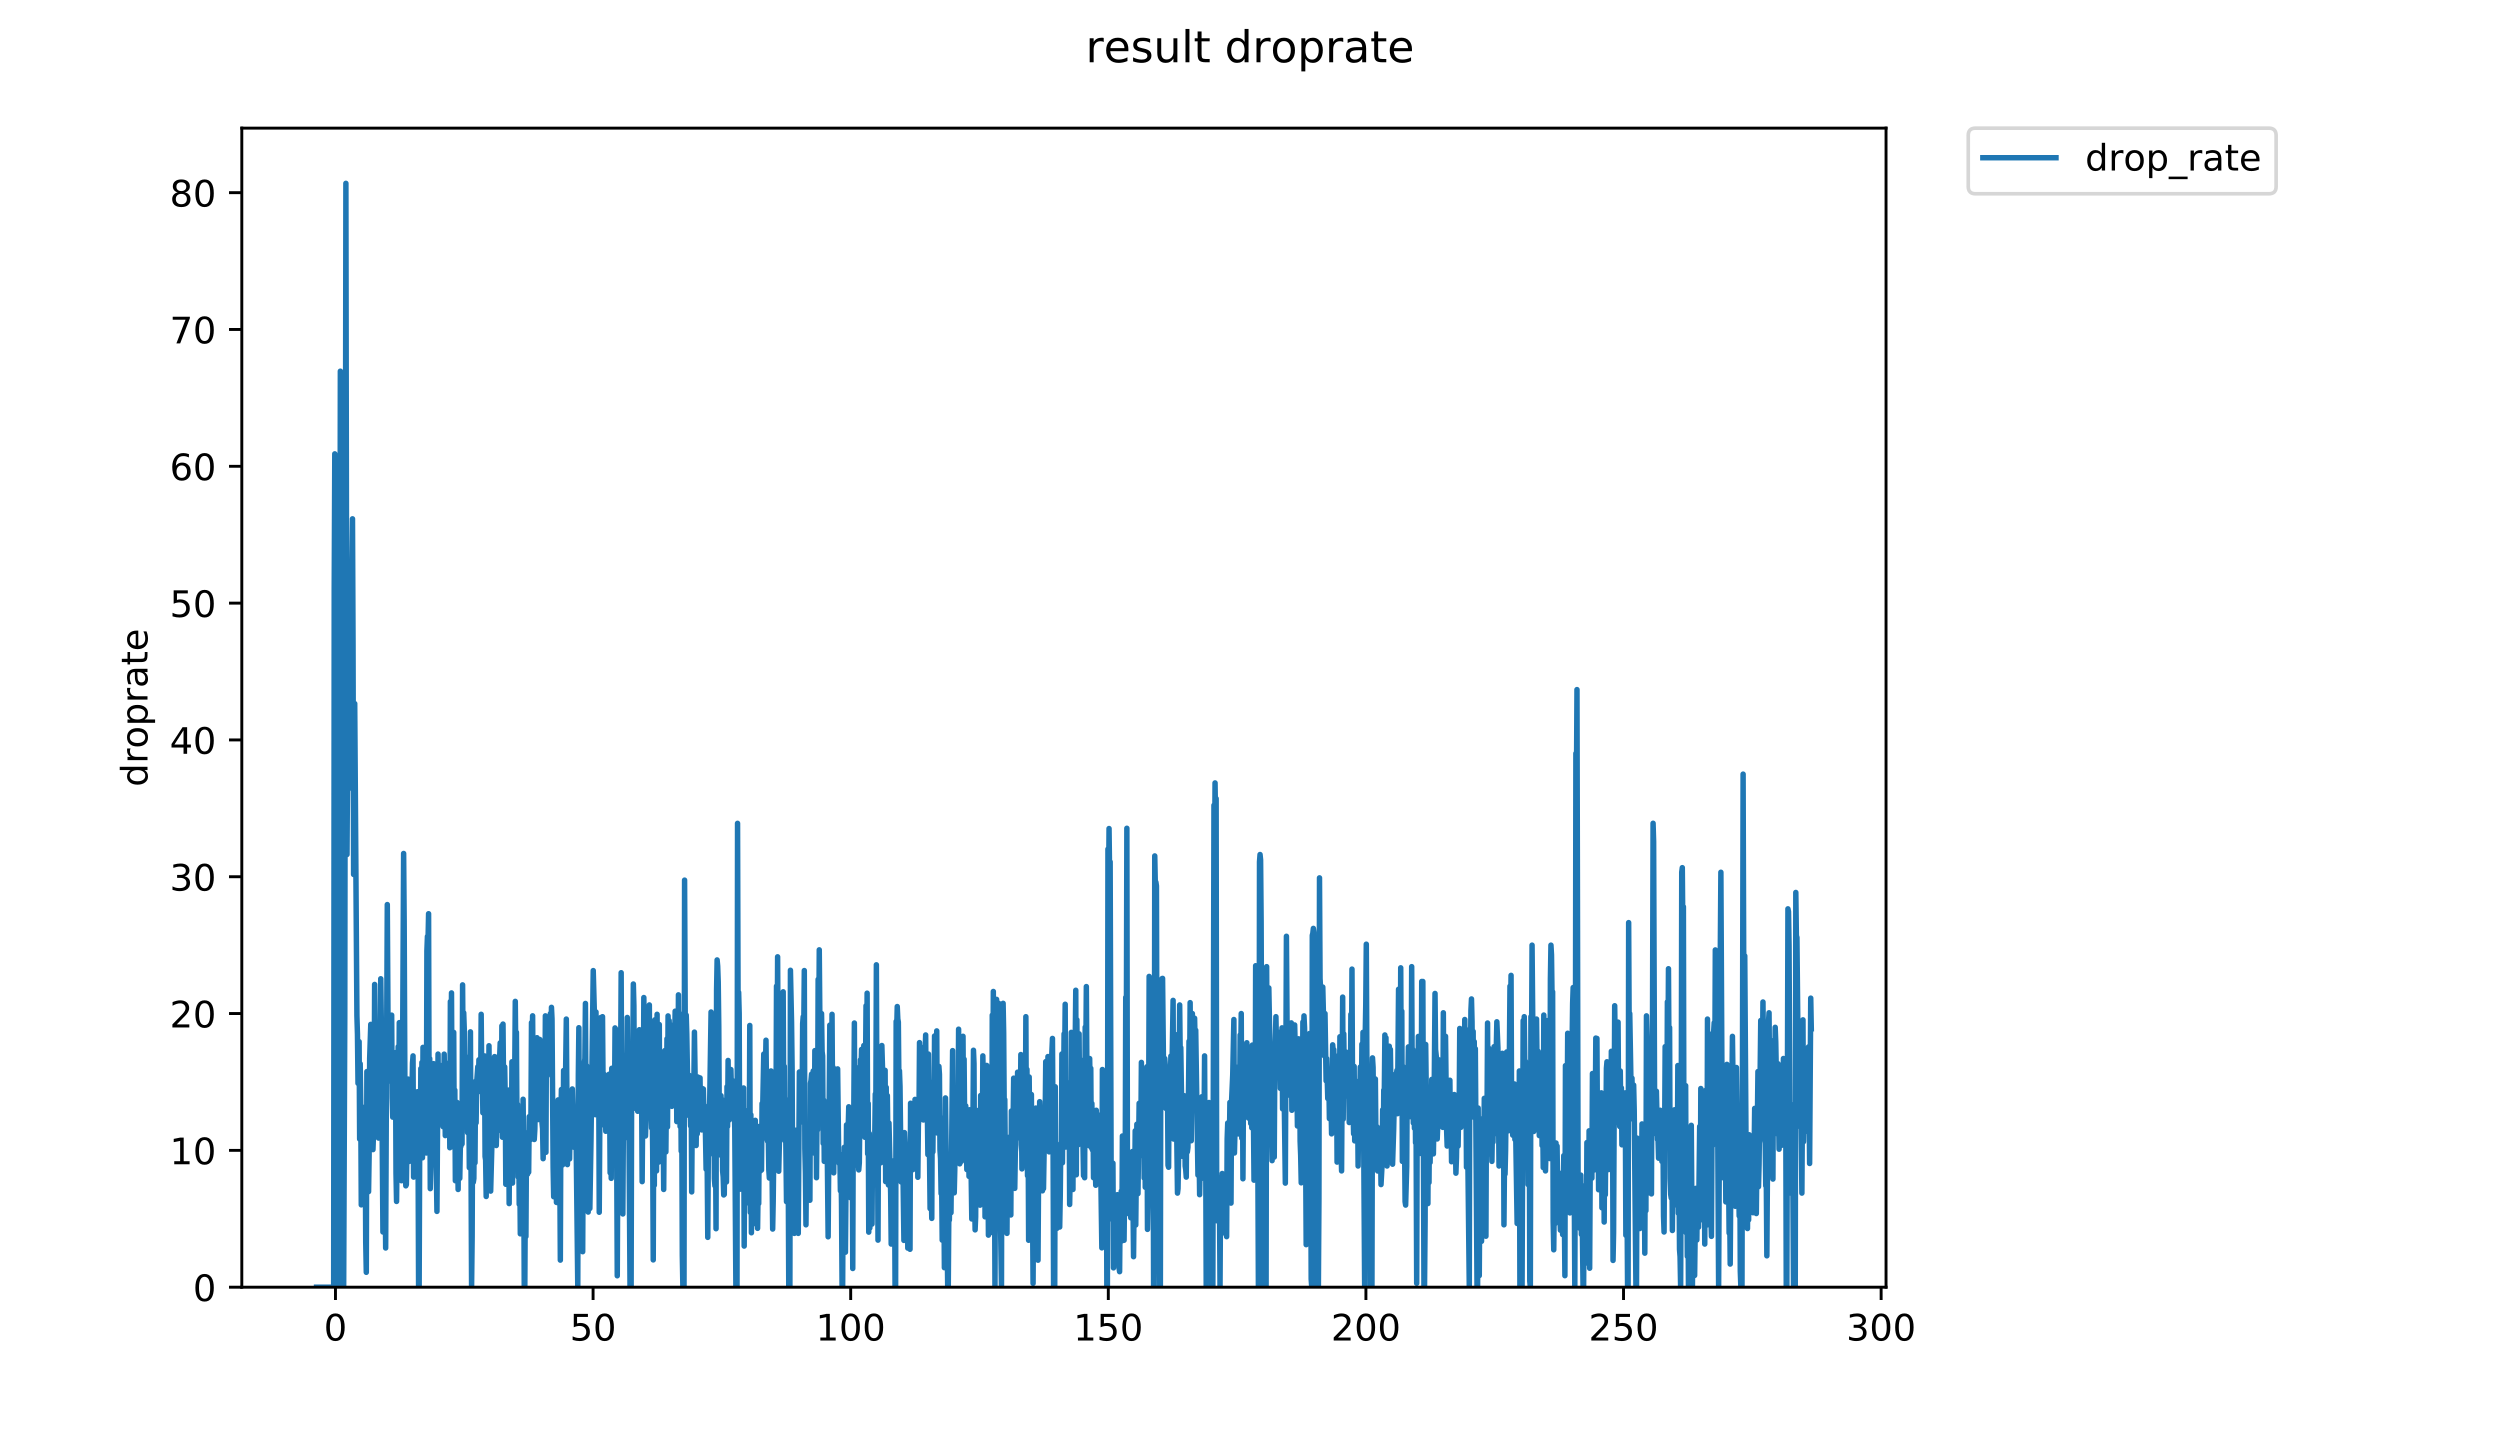 <?xml version="1.0" encoding="utf-8" standalone="no"?>
<!DOCTYPE svg PUBLIC "-//W3C//DTD SVG 1.1//EN"
  "http://www.w3.org/Graphics/SVG/1.1/DTD/svg11.dtd">
<!-- Created with matplotlib (https://matplotlib.org/) -->
<svg height="396pt" version="1.1" viewBox="0 0 684 396" width="684pt" xmlns="http://www.w3.org/2000/svg" xmlns:xlink="http://www.w3.org/1999/xlink">
 <defs>
  <style type="text/css">
*{stroke-linecap:butt;stroke-linejoin:round;}
  </style>
 </defs>
 <g id="figure_1">
  <g id="patch_1">
   <path d="M 0 396 
L 684 396 
L 684 0 
L 0 0 
z
" style="fill:#ffffff;"/>
  </g>
  <g id="axes_1">
   <g id="patch_2">
    <path d="M 66.159 352.174 
L 516.019 352.174 
L 516.019 35.062 
L 66.159 35.062 
z
" style="fill:#ffffff;"/>
   </g>
   <g id="matplotlib.axis_1">
    <g id="xtick_1">
     <g id="line2d_1">
      <defs>
       <path d="M 0 0 
L 0 3.5 
" id="mfe06776539" style="stroke:#000000;stroke-width:0.8;"/>
      </defs>
      <g>
       <use style="stroke:#000000;stroke-width:0.8;" x="91.784" xlink:href="#mfe06776539" y="352.174"/>
      </g>
     </g>
     <g id="text_1">
      <!-- 0 -->
      <defs>
       <path d="M 31.781 66.406 
Q 24.172 66.406 20.328 58.906 
Q 16.5 51.422 16.5 36.375 
Q 16.5 21.391 20.328 13.891 
Q 24.172 6.391 31.781 6.391 
Q 39.453 6.391 43.281 13.891 
Q 47.125 21.391 47.125 36.375 
Q 47.125 51.422 43.281 58.906 
Q 39.453 66.406 31.781 66.406 
z
M 31.781 74.219 
Q 44.047 74.219 50.516 64.516 
Q 56.984 54.828 56.984 36.375 
Q 56.984 17.969 50.516 8.266 
Q 44.047 -1.422 31.781 -1.422 
Q 19.531 -1.422 13.062 8.266 
Q 6.594 17.969 6.594 36.375 
Q 6.594 54.828 13.062 64.516 
Q 19.531 74.219 31.781 74.219 
z
" id="DejaVuSans-48"/>
      </defs>
      <g transform="translate(88.603 366.773)scale(0.1 -0.1)">
       <use xlink:href="#DejaVuSans-48"/>
      </g>
     </g>
    </g>
    <g id="xtick_2">
     <g id="line2d_2">
      <g>
       <use style="stroke:#000000;stroke-width:0.8;" x="162.267" xlink:href="#mfe06776539" y="352.174"/>
      </g>
     </g>
     <g id="text_2">
      <!-- 50 -->
      <defs>
       <path d="M 10.797 72.906 
L 49.516 72.906 
L 49.516 64.594 
L 19.828 64.594 
L 19.828 46.734 
Q 21.969 47.469 24.109 47.828 
Q 26.266 48.188 28.422 48.188 
Q 40.625 48.188 47.75 41.5 
Q 54.891 34.812 54.891 23.391 
Q 54.891 11.625 47.562 5.094 
Q 40.234 -1.422 26.906 -1.422 
Q 22.312 -1.422 17.547 -0.641 
Q 12.797 0.141 7.719 1.703 
L 7.719 11.625 
Q 12.109 9.234 16.797 8.062 
Q 21.484 6.891 26.703 6.891 
Q 35.156 6.891 40.078 11.328 
Q 45.016 15.766 45.016 23.391 
Q 45.016 31 40.078 35.438 
Q 35.156 39.891 26.703 39.891 
Q 22.75 39.891 18.812 39.016 
Q 14.891 38.141 10.797 36.281 
z
" id="DejaVuSans-53"/>
      </defs>
      <g transform="translate(155.904 366.773)scale(0.1 -0.1)">
       <use xlink:href="#DejaVuSans-53"/>
       <use x="63.623" xlink:href="#DejaVuSans-48"/>
      </g>
     </g>
    </g>
    <g id="xtick_3">
     <g id="line2d_3">
      <g>
       <use style="stroke:#000000;stroke-width:0.8;" x="232.749" xlink:href="#mfe06776539" y="352.174"/>
      </g>
     </g>
     <g id="text_3">
      <!-- 100 -->
      <defs>
       <path d="M 12.406 8.297 
L 28.516 8.297 
L 28.516 63.922 
L 10.984 60.406 
L 10.984 69.391 
L 28.422 72.906 
L 38.281 72.906 
L 38.281 8.297 
L 54.391 8.297 
L 54.391 0 
L 12.406 0 
z
" id="DejaVuSans-49"/>
      </defs>
      <g transform="translate(223.205 366.773)scale(0.1 -0.1)">
       <use xlink:href="#DejaVuSans-49"/>
       <use x="63.623" xlink:href="#DejaVuSans-48"/>
       <use x="127.246" xlink:href="#DejaVuSans-48"/>
      </g>
     </g>
    </g>
    <g id="xtick_4">
     <g id="line2d_4">
      <g>
       <use style="stroke:#000000;stroke-width:0.8;" x="303.231" xlink:href="#mfe06776539" y="352.174"/>
      </g>
     </g>
     <g id="text_4">
      <!-- 150 -->
      <g transform="translate(293.688 366.773)scale(0.1 -0.1)">
       <use xlink:href="#DejaVuSans-49"/>
       <use x="63.623" xlink:href="#DejaVuSans-53"/>
       <use x="127.246" xlink:href="#DejaVuSans-48"/>
      </g>
     </g>
    </g>
    <g id="xtick_5">
     <g id="line2d_5">
      <g>
       <use style="stroke:#000000;stroke-width:0.8;" x="373.714" xlink:href="#mfe06776539" y="352.174"/>
      </g>
     </g>
     <g id="text_5">
      <!-- 200 -->
      <defs>
       <path d="M 19.188 8.297 
L 53.609 8.297 
L 53.609 0 
L 7.328 0 
L 7.328 8.297 
Q 12.938 14.109 22.625 23.891 
Q 32.328 33.688 34.812 36.531 
Q 39.547 41.844 41.422 45.531 
Q 43.312 49.219 43.312 52.781 
Q 43.312 58.594 39.234 62.25 
Q 35.156 65.922 28.609 65.922 
Q 23.969 65.922 18.812 64.312 
Q 13.672 62.703 7.812 59.422 
L 7.812 69.391 
Q 13.766 71.781 18.938 73 
Q 24.125 74.219 28.422 74.219 
Q 39.75 74.219 46.484 68.547 
Q 53.219 62.891 53.219 53.422 
Q 53.219 48.922 51.531 44.891 
Q 49.859 40.875 45.406 35.406 
Q 44.188 33.984 37.641 27.219 
Q 31.109 20.453 19.188 8.297 
z
" id="DejaVuSans-50"/>
      </defs>
      <g transform="translate(364.17 366.773)scale(0.1 -0.1)">
       <use xlink:href="#DejaVuSans-50"/>
       <use x="63.623" xlink:href="#DejaVuSans-48"/>
       <use x="127.246" xlink:href="#DejaVuSans-48"/>
      </g>
     </g>
    </g>
    <g id="xtick_6">
     <g id="line2d_6">
      <g>
       <use style="stroke:#000000;stroke-width:0.8;" x="444.196" xlink:href="#mfe06776539" y="352.174"/>
      </g>
     </g>
     <g id="text_6">
      <!-- 250 -->
      <g transform="translate(434.652 366.773)scale(0.1 -0.1)">
       <use xlink:href="#DejaVuSans-50"/>
       <use x="63.623" xlink:href="#DejaVuSans-53"/>
       <use x="127.246" xlink:href="#DejaVuSans-48"/>
      </g>
     </g>
    </g>
    <g id="xtick_7">
     <g id="line2d_7">
      <g>
       <use style="stroke:#000000;stroke-width:0.8;" x="514.679" xlink:href="#mfe06776539" y="352.174"/>
      </g>
     </g>
     <g id="text_7">
      <!-- 300 -->
      <defs>
       <path d="M 40.578 39.312 
Q 47.656 37.797 51.625 33 
Q 55.609 28.219 55.609 21.188 
Q 55.609 10.406 48.188 4.484 
Q 40.766 -1.422 27.094 -1.422 
Q 22.516 -1.422 17.656 -0.516 
Q 12.797 0.391 7.625 2.203 
L 7.625 11.719 
Q 11.719 9.328 16.594 8.109 
Q 21.484 6.891 26.812 6.891 
Q 36.078 6.891 40.938 10.547 
Q 45.797 14.203 45.797 21.188 
Q 45.797 27.641 41.281 31.266 
Q 36.766 34.906 28.719 34.906 
L 20.219 34.906 
L 20.219 43.016 
L 29.109 43.016 
Q 36.375 43.016 40.234 45.922 
Q 44.094 48.828 44.094 54.297 
Q 44.094 59.906 40.109 62.906 
Q 36.141 65.922 28.719 65.922 
Q 24.656 65.922 20.016 65.031 
Q 15.375 64.156 9.812 62.312 
L 9.812 71.094 
Q 15.438 72.656 20.344 73.438 
Q 25.25 74.219 29.594 74.219 
Q 40.828 74.219 47.359 69.109 
Q 53.906 64.016 53.906 55.328 
Q 53.906 49.266 50.438 45.094 
Q 46.969 40.922 40.578 39.312 
z
" id="DejaVuSans-51"/>
      </defs>
      <g transform="translate(505.135 366.773)scale(0.1 -0.1)">
       <use xlink:href="#DejaVuSans-51"/>
       <use x="63.623" xlink:href="#DejaVuSans-48"/>
       <use x="127.246" xlink:href="#DejaVuSans-48"/>
      </g>
     </g>
    </g>
   </g>
   <g id="matplotlib.axis_2">
    <g id="ytick_1">
     <g id="line2d_8">
      <defs>
       <path d="M 0 0 
L -3.5 0 
" id="m84356b8ce2" style="stroke:#000000;stroke-width:0.8;"/>
      </defs>
      <g>
       <use style="stroke:#000000;stroke-width:0.8;" x="66.159" xlink:href="#m84356b8ce2" y="352.174"/>
      </g>
     </g>
     <g id="text_8">
      <!-- 0 -->
      <g transform="translate(52.796 355.973)scale(0.1 -0.1)">
       <use xlink:href="#DejaVuSans-48"/>
      </g>
     </g>
    </g>
    <g id="ytick_2">
     <g id="line2d_9">
      <g>
       <use style="stroke:#000000;stroke-width:0.8;" x="66.159" xlink:href="#m84356b8ce2" y="314.742"/>
      </g>
     </g>
     <g id="text_9">
      <!-- 10 -->
      <g transform="translate(46.434 318.541)scale(0.1 -0.1)">
       <use xlink:href="#DejaVuSans-49"/>
       <use x="63.623" xlink:href="#DejaVuSans-48"/>
      </g>
     </g>
    </g>
    <g id="ytick_3">
     <g id="line2d_10">
      <g>
       <use style="stroke:#000000;stroke-width:0.8;" x="66.159" xlink:href="#m84356b8ce2" y="277.309"/>
      </g>
     </g>
     <g id="text_10">
      <!-- 20 -->
      <g transform="translate(46.434 281.109)scale(0.1 -0.1)">
       <use xlink:href="#DejaVuSans-50"/>
       <use x="63.623" xlink:href="#DejaVuSans-48"/>
      </g>
     </g>
    </g>
    <g id="ytick_4">
     <g id="line2d_11">
      <g>
       <use style="stroke:#000000;stroke-width:0.8;" x="66.159" xlink:href="#m84356b8ce2" y="239.877"/>
      </g>
     </g>
     <g id="text_11">
      <!-- 30 -->
      <g transform="translate(46.434 243.676)scale(0.1 -0.1)">
       <use xlink:href="#DejaVuSans-51"/>
       <use x="63.623" xlink:href="#DejaVuSans-48"/>
      </g>
     </g>
    </g>
    <g id="ytick_5">
     <g id="line2d_12">
      <g>
       <use style="stroke:#000000;stroke-width:0.8;" x="66.159" xlink:href="#m84356b8ce2" y="202.445"/>
      </g>
     </g>
     <g id="text_12">
      <!-- 40 -->
      <defs>
       <path d="M 37.797 64.312 
L 12.891 25.391 
L 37.797 25.391 
z
M 35.203 72.906 
L 47.609 72.906 
L 47.609 25.391 
L 58.016 25.391 
L 58.016 17.188 
L 47.609 17.188 
L 47.609 0 
L 37.797 0 
L 37.797 17.188 
L 4.891 17.188 
L 4.891 26.703 
z
" id="DejaVuSans-52"/>
      </defs>
      <g transform="translate(46.434 206.244)scale(0.1 -0.1)">
       <use xlink:href="#DejaVuSans-52"/>
       <use x="63.623" xlink:href="#DejaVuSans-48"/>
      </g>
     </g>
    </g>
    <g id="ytick_6">
     <g id="line2d_13">
      <g>
       <use style="stroke:#000000;stroke-width:0.8;" x="66.159" xlink:href="#m84356b8ce2" y="165.012"/>
      </g>
     </g>
     <g id="text_13">
      <!-- 50 -->
      <g transform="translate(46.434 168.812)scale(0.1 -0.1)">
       <use xlink:href="#DejaVuSans-53"/>
       <use x="63.623" xlink:href="#DejaVuSans-48"/>
      </g>
     </g>
    </g>
    <g id="ytick_7">
     <g id="line2d_14">
      <g>
       <use style="stroke:#000000;stroke-width:0.8;" x="66.159" xlink:href="#m84356b8ce2" y="127.58"/>
      </g>
     </g>
     <g id="text_14">
      <!-- 60 -->
      <defs>
       <path d="M 33.016 40.375 
Q 26.375 40.375 22.484 35.828 
Q 18.609 31.297 18.609 23.391 
Q 18.609 15.531 22.484 10.953 
Q 26.375 6.391 33.016 6.391 
Q 39.656 6.391 43.531 10.953 
Q 47.406 15.531 47.406 23.391 
Q 47.406 31.297 43.531 35.828 
Q 39.656 40.375 33.016 40.375 
z
M 52.594 71.297 
L 52.594 62.312 
Q 48.875 64.062 45.094 64.984 
Q 41.312 65.922 37.594 65.922 
Q 27.828 65.922 22.672 59.328 
Q 17.531 52.734 16.797 39.406 
Q 19.672 43.656 24.016 45.922 
Q 28.375 48.188 33.594 48.188 
Q 44.578 48.188 50.953 41.516 
Q 57.328 34.859 57.328 23.391 
Q 57.328 12.156 50.688 5.359 
Q 44.047 -1.422 33.016 -1.422 
Q 20.359 -1.422 13.672 8.266 
Q 6.984 17.969 6.984 36.375 
Q 6.984 53.656 15.188 63.938 
Q 23.391 74.219 37.203 74.219 
Q 40.922 74.219 44.703 73.484 
Q 48.484 72.75 52.594 71.297 
z
" id="DejaVuSans-54"/>
      </defs>
      <g transform="translate(46.434 131.379)scale(0.1 -0.1)">
       <use xlink:href="#DejaVuSans-54"/>
       <use x="63.623" xlink:href="#DejaVuSans-48"/>
      </g>
     </g>
    </g>
    <g id="ytick_8">
     <g id="line2d_15">
      <g>
       <use style="stroke:#000000;stroke-width:0.8;" x="66.159" xlink:href="#m84356b8ce2" y="90.148"/>
      </g>
     </g>
     <g id="text_15">
      <!-- 70 -->
      <defs>
       <path d="M 8.203 72.906 
L 55.078 72.906 
L 55.078 68.703 
L 28.609 0 
L 18.312 0 
L 43.219 64.594 
L 8.203 64.594 
z
" id="DejaVuSans-55"/>
      </defs>
      <g transform="translate(46.434 93.947)scale(0.1 -0.1)">
       <use xlink:href="#DejaVuSans-55"/>
       <use x="63.623" xlink:href="#DejaVuSans-48"/>
      </g>
     </g>
    </g>
    <g id="ytick_9">
     <g id="line2d_16">
      <g>
       <use style="stroke:#000000;stroke-width:0.8;" x="66.159" xlink:href="#m84356b8ce2" y="52.715"/>
      </g>
     </g>
     <g id="text_16">
      <!-- 80 -->
      <defs>
       <path d="M 31.781 34.625 
Q 24.75 34.625 20.719 30.859 
Q 16.703 27.094 16.703 20.516 
Q 16.703 13.922 20.719 10.156 
Q 24.75 6.391 31.781 6.391 
Q 38.812 6.391 42.859 10.172 
Q 46.922 13.969 46.922 20.516 
Q 46.922 27.094 42.891 30.859 
Q 38.875 34.625 31.781 34.625 
z
M 21.922 38.812 
Q 15.578 40.375 12.031 44.719 
Q 8.5 49.078 8.5 55.328 
Q 8.5 64.062 14.719 69.141 
Q 20.953 74.219 31.781 74.219 
Q 42.672 74.219 48.875 69.141 
Q 55.078 64.062 55.078 55.328 
Q 55.078 49.078 51.531 44.719 
Q 48 40.375 41.703 38.812 
Q 48.828 37.156 52.797 32.312 
Q 56.781 27.484 56.781 20.516 
Q 56.781 9.906 50.312 4.234 
Q 43.844 -1.422 31.781 -1.422 
Q 19.734 -1.422 13.25 4.234 
Q 6.781 9.906 6.781 20.516 
Q 6.781 27.484 10.781 32.312 
Q 14.797 37.156 21.922 38.812 
z
M 18.312 54.391 
Q 18.312 48.734 21.844 45.562 
Q 25.391 42.391 31.781 42.391 
Q 38.141 42.391 41.719 45.562 
Q 45.312 48.734 45.312 54.391 
Q 45.312 60.062 41.719 63.234 
Q 38.141 66.406 31.781 66.406 
Q 25.391 66.406 21.844 63.234 
Q 18.312 60.062 18.312 54.391 
z
" id="DejaVuSans-56"/>
      </defs>
      <g transform="translate(46.434 56.514)scale(0.1 -0.1)">
       <use xlink:href="#DejaVuSans-56"/>
       <use x="63.623" xlink:href="#DejaVuSans-48"/>
      </g>
     </g>
    </g>
    <g id="text_17">
     <!-- droprate -->
     <defs>
      <path d="M 45.406 46.391 
L 45.406 75.984 
L 54.391 75.984 
L 54.391 0 
L 45.406 0 
L 45.406 8.203 
Q 42.578 3.328 38.25 0.953 
Q 33.938 -1.422 27.875 -1.422 
Q 17.969 -1.422 11.734 6.484 
Q 5.516 14.406 5.516 27.297 
Q 5.516 40.188 11.734 48.094 
Q 17.969 56 27.875 56 
Q 33.938 56 38.25 53.625 
Q 42.578 51.266 45.406 46.391 
z
M 14.797 27.297 
Q 14.797 17.391 18.875 11.75 
Q 22.953 6.109 30.078 6.109 
Q 37.203 6.109 41.297 11.75 
Q 45.406 17.391 45.406 27.297 
Q 45.406 37.203 41.297 42.844 
Q 37.203 48.484 30.078 48.484 
Q 22.953 48.484 18.875 42.844 
Q 14.797 37.203 14.797 27.297 
z
" id="DejaVuSans-100"/>
      <path d="M 41.109 46.297 
Q 39.594 47.172 37.812 47.578 
Q 36.031 48 33.891 48 
Q 26.266 48 22.188 43.047 
Q 18.109 38.094 18.109 28.812 
L 18.109 0 
L 9.078 0 
L 9.078 54.688 
L 18.109 54.688 
L 18.109 46.188 
Q 20.953 51.172 25.484 53.578 
Q 30.031 56 36.531 56 
Q 37.453 56 38.578 55.875 
Q 39.703 55.766 41.062 55.516 
z
" id="DejaVuSans-114"/>
      <path d="M 30.609 48.391 
Q 23.391 48.391 19.188 42.75 
Q 14.984 37.109 14.984 27.297 
Q 14.984 17.484 19.156 11.844 
Q 23.344 6.203 30.609 6.203 
Q 37.797 6.203 41.984 11.859 
Q 46.188 17.531 46.188 27.297 
Q 46.188 37.016 41.984 42.703 
Q 37.797 48.391 30.609 48.391 
z
M 30.609 56 
Q 42.328 56 49.016 48.375 
Q 55.719 40.766 55.719 27.297 
Q 55.719 13.875 49.016 6.219 
Q 42.328 -1.422 30.609 -1.422 
Q 18.844 -1.422 12.172 6.219 
Q 5.516 13.875 5.516 27.297 
Q 5.516 40.766 12.172 48.375 
Q 18.844 56 30.609 56 
z
" id="DejaVuSans-111"/>
      <path d="M 18.109 8.203 
L 18.109 -20.797 
L 9.078 -20.797 
L 9.078 54.688 
L 18.109 54.688 
L 18.109 46.391 
Q 20.953 51.266 25.266 53.625 
Q 29.594 56 35.594 56 
Q 45.562 56 51.781 48.094 
Q 58.016 40.188 58.016 27.297 
Q 58.016 14.406 51.781 6.484 
Q 45.562 -1.422 35.594 -1.422 
Q 29.594 -1.422 25.266 0.953 
Q 20.953 3.328 18.109 8.203 
z
M 48.688 27.297 
Q 48.688 37.203 44.609 42.844 
Q 40.531 48.484 33.406 48.484 
Q 26.266 48.484 22.188 42.844 
Q 18.109 37.203 18.109 27.297 
Q 18.109 17.391 22.188 11.75 
Q 26.266 6.109 33.406 6.109 
Q 40.531 6.109 44.609 11.75 
Q 48.688 17.391 48.688 27.297 
z
" id="DejaVuSans-112"/>
      <path d="M 34.281 27.484 
Q 23.391 27.484 19.188 25 
Q 14.984 22.516 14.984 16.5 
Q 14.984 11.719 18.141 8.906 
Q 21.297 6.109 26.703 6.109 
Q 34.188 6.109 38.703 11.406 
Q 43.219 16.703 43.219 25.484 
L 43.219 27.484 
z
M 52.203 31.203 
L 52.203 0 
L 43.219 0 
L 43.219 8.297 
Q 40.141 3.328 35.547 0.953 
Q 30.953 -1.422 24.312 -1.422 
Q 15.922 -1.422 10.953 3.297 
Q 6 8.016 6 15.922 
Q 6 25.141 12.172 29.828 
Q 18.359 34.516 30.609 34.516 
L 43.219 34.516 
L 43.219 35.406 
Q 43.219 41.609 39.141 45 
Q 35.062 48.391 27.688 48.391 
Q 23 48.391 18.547 47.266 
Q 14.109 46.141 10.016 43.891 
L 10.016 52.203 
Q 14.938 54.109 19.578 55.047 
Q 24.219 56 28.609 56 
Q 40.484 56 46.344 49.844 
Q 52.203 43.703 52.203 31.203 
z
" id="DejaVuSans-97"/>
      <path d="M 18.312 70.219 
L 18.312 54.688 
L 36.812 54.688 
L 36.812 47.703 
L 18.312 47.703 
L 18.312 18.016 
Q 18.312 11.328 20.141 9.422 
Q 21.969 7.516 27.594 7.516 
L 36.812 7.516 
L 36.812 0 
L 27.594 0 
Q 17.188 0 13.234 3.875 
Q 9.281 7.766 9.281 18.016 
L 9.281 47.703 
L 2.688 47.703 
L 2.688 54.688 
L 9.281 54.688 
L 9.281 70.219 
z
" id="DejaVuSans-116"/>
      <path d="M 56.203 29.594 
L 56.203 25.203 
L 14.891 25.203 
Q 15.484 15.922 20.484 11.062 
Q 25.484 6.203 34.422 6.203 
Q 39.594 6.203 44.453 7.469 
Q 49.312 8.734 54.109 11.281 
L 54.109 2.781 
Q 49.266 0.734 44.188 -0.344 
Q 39.109 -1.422 33.891 -1.422 
Q 20.797 -1.422 13.156 6.188 
Q 5.516 13.812 5.516 26.812 
Q 5.516 40.234 12.766 48.109 
Q 20.016 56 32.328 56 
Q 43.359 56 49.781 48.891 
Q 56.203 41.797 56.203 29.594 
z
M 47.219 32.234 
Q 47.125 39.594 43.094 43.984 
Q 39.062 48.391 32.422 48.391 
Q 24.906 48.391 20.391 44.141 
Q 15.875 39.891 15.188 32.172 
z
" id="DejaVuSans-101"/>
     </defs>
     <g transform="translate(40.354 215.236)rotate(-90)scale(0.1 -0.1)">
      <use xlink:href="#DejaVuSans-100"/>
      <use x="63.477" xlink:href="#DejaVuSans-114"/>
      <use x="104.559" xlink:href="#DejaVuSans-111"/>
      <use x="165.74" xlink:href="#DejaVuSans-112"/>
      <use x="229.217" xlink:href="#DejaVuSans-114"/>
      <use x="270.33" xlink:href="#DejaVuSans-97"/>
      <use x="331.609" xlink:href="#DejaVuSans-116"/>
      <use x="370.818" xlink:href="#DejaVuSans-101"/>
     </g>
    </g>
   </g>
   <g id="line2d_17">
    <path clip-path="url(#pc69ffcc6db)" d="M 86.607 352.174 
L 91.292 352.174 
L 91.441 161.28 
L 91.596 124.177 
L 91.745 352.174 
L 91.898 352.174 
L 92.05 343.762 
L 92.203 352.174 
L 92.517 352.174 
L 92.667 336.49 
L 92.968 213.93 
L 93.118 101.559 
L 93.268 136.3 
L 93.57 316.018 
L 93.724 352.174 
L 94.025 352.174 
L 94.333 277.723 
L 94.635 50.163 
L 94.935 233.798 
L 95.089 211.019 
L 95.246 209.768 
L 95.396 215.768 
L 95.545 198.227 
L 95.695 201.805 
L 96.442 141.952 
L 96.591 176.274 
L 96.745 239.25 
L 96.899 199.977 
L 97.049 192.505 
L 97.651 277.946 
L 97.801 283.052 
L 97.95 296.401 
L 98.251 284.988 
L 98.399 311.649 
L 98.549 291.038 
L 98.697 301.764 
L 98.846 329.65 
L 98.996 311.417 
L 99.145 321.07 
L 99.296 303.533 
L 99.445 302.977 
L 99.596 308.697 
L 99.75 319.446 
L 99.906 308.983 
L 100.062 339.868 
L 100.219 348.105 
L 100.376 293.178 
L 100.531 293.558 
L 100.687 299.871 
L 100.839 326.034 
L 100.99 316.222 
L 101.14 289.61 
L 101.441 280.27 
L 101.59 299.619 
L 101.739 287.821 
L 101.889 313.891 
L 102.042 314.533 
L 102.347 305.909 
L 102.499 269.341 
L 102.654 293.234 
L 102.808 282.053 
L 102.957 293.183 
L 103.105 280.977 
L 103.259 284.4 
L 103.417 308.789 
L 103.574 311.376 
L 103.725 301.704 
L 103.877 282.777 
L 104.025 283.333 
L 104.173 267.789 
L 104.322 279.03 
L 104.766 337.072 
L 105.063 284.409 
L 105.514 341.449 
L 105.963 247.49 
L 106.262 295.813 
L 106.414 278.571 
L 106.565 289.61 
L 106.713 277.955 
L 106.861 292.843 
L 107.157 277.741 
L 107.305 300.395 
L 107.453 305.654 
L 107.752 289.432 
L 107.9 291.038 
L 108.049 298.081 
L 108.198 288.004 
L 108.346 320.981 
L 108.496 328.712 
L 108.941 286.371 
L 109.089 302.552 
L 109.244 279.791 
L 109.542 301.619 
L 109.839 323.048 
L 109.987 317.754 
L 110.432 233.512 
L 110.582 252.139 
L 110.881 321.159 
L 111.03 324.446 
L 111.178 324.127 
L 111.474 304.709 
L 111.627 295.235 
L 111.783 315.556 
L 111.942 317.777 
L 112.095 304.211 
L 112.25 301.646 
L 112.407 310.47 
L 112.562 307.833 
L 112.859 290.863 
L 113.008 288.893 
L 113.157 322.056 
L 113.308 314 
L 113.463 319.267 
L 113.614 300.507 
L 113.766 317.181 
L 113.92 315.882 
L 114.069 310.701 
L 114.219 298.699 
L 114.369 311.339 
L 114.525 352.174 
L 114.68 352.174 
L 114.832 312.441 
L 114.982 316.981 
L 115.137 292.365 
L 115.287 313.891 
L 115.436 290.686 
L 115.584 316.78 
L 115.733 286.56 
L 115.884 305.648 
L 116.034 296.56 
L 116.337 302.125 
L 116.486 299.918 
L 116.643 315.456 
L 116.797 260.144 
L 116.947 256.194 
L 117.101 257.816 
L 117.26 249.994 
L 117.413 305.642 
L 117.57 289.616 
L 117.724 325.215 
L 118.473 293.183 
L 118.625 291.017 
L 118.777 292.408 
L 118.928 304.858 
L 119.083 300.472 
L 119.546 331.436 
L 119.851 288.393 
L 120.005 305.513 
L 120.161 301.784 
L 120.311 306.577 
L 120.462 304.591 
L 120.615 291.53 
L 120.768 297.803 
L 120.917 297.785 
L 121.07 306.039 
L 121.222 308.259 
L 121.374 304.858 
L 121.53 288.416 
L 121.83 310.701 
L 121.984 303.574 
L 122.14 306.025 
L 122.297 293.878 
L 122.453 295.923 
L 122.608 291.501 
L 122.761 290.827 
L 122.912 295.973 
L 123.068 314.02 
L 123.222 274.019 
L 123.376 291.866 
L 123.529 271.663 
L 123.684 302.54 
L 124.136 282.458 
L 124.287 314 
L 124.438 298.246 
L 124.586 323.048 
L 124.737 302.335 
L 124.891 310.583 
L 125.039 301.619 
L 125.341 325.437 
L 125.49 306.054 
L 125.794 322.398 
L 125.948 313.809 
L 126.106 313.626 
L 126.258 310.467 
L 126.414 312.989 
L 126.564 269.462 
L 126.72 290.472 
L 126.87 277.098 
L 127.022 281.527 
L 127.178 296.795 
L 127.329 296.131 
L 127.482 296.912 
L 127.634 289.263 
L 127.942 309.895 
L 128.255 300.156 
L 128.405 319.487 
L 128.71 282.314 
L 129.023 352.174 
L 129.181 338.31 
L 129.337 297.969 
L 129.493 323.459 
L 129.648 322.433 
L 129.805 301.176 
L 129.959 318.145 
L 130.112 295.869 
L 130.265 307.214 
L 130.42 296.181 
L 130.727 291.866 
L 130.88 298.699 
L 131.031 289.963 
L 131.492 298.552 
L 131.649 277.514 
L 131.806 294.037 
L 131.961 293.558 
L 132.111 304.456 
L 132.413 295.491 
L 132.562 288.893 
L 132.715 316.424 
L 132.867 317.378 
L 133.021 327.357 
L 133.171 306.317 
L 133.321 311.879 
L 133.476 292.365 
L 133.632 307.296 
L 133.785 286.117 
L 134.093 320.556 
L 134.245 325.887 
L 134.553 314.215 
L 134.704 291.902 
L 134.861 308.196 
L 135.015 295.144 
L 135.164 299.619 
L 135.316 289.086 
L 135.47 302.677 
L 135.624 289.787 
L 135.781 313.416 
L 135.931 307.383 
L 136.081 289.254 
L 136.541 307.088 
L 136.697 289.271 
L 136.852 285.331 
L 137.006 289.96 
L 137.159 309.424 
L 137.311 280.674 
L 137.467 311.152 
L 137.623 280.189 
L 137.777 297.37 
L 137.934 297.246 
L 138.085 291.902 
L 138.233 300.543 
L 138.386 324.022 
L 138.54 313.595 
L 138.69 311.764 
L 138.997 306.296 
L 139.148 298.246 
L 139.302 329.299 
L 139.452 306.577 
L 139.608 321.238 
L 139.759 309.997 
L 139.913 315.051 
L 140.064 290.508 
L 140.221 323.693 
L 140.373 296.602 
L 140.525 308.012 
L 140.674 293.686 
L 140.828 293.457 
L 140.981 273.973 
L 141.132 289.787 
L 141.289 282.437 
L 141.441 308.503 
L 141.594 302.125 
L 141.749 322.02 
L 141.899 304.32 
L 142.054 329.488 
L 142.205 319.487 
L 142.358 337.577 
L 142.511 329.171 
L 142.663 330.093 
L 142.812 308.325 
L 142.965 326.939 
L 143.12 300.756 
L 143.277 316.456 
L 143.433 352.174 
L 143.589 352.174 
L 143.74 324.836 
L 143.891 338.31 
L 144.039 314.635 
L 144.337 321.247 
L 144.488 309.758 
L 144.641 320.718 
L 144.795 305.513 
L 144.951 306.926 
L 145.105 311.846 
L 145.259 306.424 
L 145.413 279.791 
L 145.566 286.485 
L 145.722 277.928 
L 145.876 298.404 
L 146.024 301.764 
L 146.175 311.764 
L 146.331 308.983 
L 146.48 299.918 
L 146.629 302.051 
L 146.777 298.237 
L 146.929 283.921 
L 147.228 306.317 
L 147.38 285.069 
L 147.531 299.304 
L 147.685 284.4 
L 147.987 294.421 
L 148.294 307.214 
L 148.445 308.82 
L 148.6 317.017 
L 148.751 310.115 
L 148.906 292.529 
L 149.059 304.077 
L 149.212 277.937 
L 149.364 315.269 
L 149.515 283.442 
L 149.667 294.343 
L 149.821 278.349 
L 149.974 289.613 
L 150.128 280.429 
L 150.281 284.588 
L 150.581 277.309 
L 150.731 288.369 
L 150.881 275.608 
L 151.032 278.798 
L 151.333 319.302 
L 151.488 327.425 
L 151.797 306.55 
L 151.945 312.603 
L 152.093 313.339 
L 152.245 328.977 
L 152.395 321.247 
L 152.547 329.042 
L 152.7 300.94 
L 153.007 316.624 
L 153.156 319.114 
L 153.308 344.772 
L 153.456 304.982 
L 153.604 298.081 
L 153.752 316.576 
L 153.9 318.733 
L 154.048 315.602 
L 154.197 292.897 
L 154.349 314.427 
L 154.498 311.533 
L 154.943 278.82 
L 155.239 318.637 
L 155.391 311.993 
L 155.539 316.78 
L 155.688 308.073 
L 155.838 317.081 
L 155.987 307.255 
L 156.136 312.489 
L 156.287 307.511 
L 156.437 308.574 
L 156.587 297.94 
L 157.037 313.891 
L 157.335 308.325 
L 157.634 312.489 
L 158.08 352.174 
L 158.229 294.256 
L 158.377 281.182 
L 158.526 314.418 
L 158.68 312.662 
L 158.829 328.712 
L 158.977 297.158 
L 159.421 342.465 
L 159.57 312.261 
L 159.718 306.867 
L 159.866 290.863 
L 160.023 289.616 
L 160.173 274.545 
L 160.325 303.807 
L 160.477 291.53 
L 160.631 319.941 
L 160.779 302.836 
L 160.928 331.619 
L 161.227 317.754 
L 161.384 330.638 
L 161.692 312.068 
L 162.31 265.554 
L 162.764 282.385 
L 162.913 304.982 
L 163.061 276.879 
L 163.209 302.552 
L 163.357 283.135 
L 163.508 304.32 
L 163.656 293.014 
L 163.805 294.089 
L 163.953 331.678 
L 164.252 284.308 
L 164.401 278.379 
L 164.549 291.765 
L 164.847 278.167 
L 164.996 296.401 
L 165.145 298.546 
L 165.293 293.922 
L 165.441 307.946 
L 165.593 296.131 
L 165.742 309.516 
L 166.04 307.127 
L 166.188 295.328 
L 166.336 304.572 
L 166.485 301.764 
L 166.633 293.922 
L 166.784 299.304 
L 166.932 320.891 
L 167.081 300.543 
L 167.231 322.398 
L 167.38 292.282 
L 167.528 314.418 
L 167.676 317.555 
L 167.825 301.473 
L 168.121 303.631 
L 168.27 281.238 
L 168.418 309.024 
L 168.573 281.664 
L 168.882 349.055 
L 169.038 316.182 
L 169.188 321.509 
L 169.338 321.159 
L 169.643 284.302 
L 169.801 291.143 
L 169.951 266.136 
L 170.105 304.077 
L 170.257 292.575 
L 170.409 332.14 
L 170.562 307.339 
L 170.717 300.472 
L 170.874 311.376 
L 171.024 288.729 
L 171.175 308.697 
L 171.325 291.559 
L 171.476 298.093 
L 171.625 278.379 
L 171.774 300.838 
L 171.923 297.63 
L 172.072 307.127 
L 172.373 352.174 
L 172.676 352.174 
L 172.831 290.521 
L 172.982 295.235 
L 173.133 289.787 
L 173.283 269.227 
L 173.433 275.17 
L 173.582 300.985 
L 173.734 300.507 
L 173.884 303.257 
L 174.332 285.865 
L 174.482 304.047 
L 174.634 289.086 
L 174.784 299.003 
L 174.936 281.726 
L 175.237 303.118 
L 175.388 299.453 
L 175.543 298.552 
L 175.692 323.298 
L 175.844 303.533 
L 175.997 303.031 
L 176.15 272.93 
L 176.3 286.242 
L 176.451 280.27 
L 176.606 310.812 
L 176.76 305.513 
L 177.063 279.448 
L 177.214 301.561 
L 177.364 282.657 
L 177.513 292.453 
L 177.662 274.95 
L 177.812 297.785 
L 177.964 292.24 
L 178.273 308.624 
L 178.425 300.652 
L 178.576 315.269 
L 178.726 344.709 
L 178.875 301.908 
L 179.023 324.288 
L 179.172 279.03 
L 179.322 309.272 
L 179.471 291.387 
L 179.622 320.362 
L 179.779 277.514 
L 179.93 310.115 
L 180.084 283.548 
L 180.233 317.95 
L 180.382 280.313 
L 180.531 310.344 
L 180.68 293.183 
L 180.829 308.199 
L 180.977 288.711 
L 181.128 302.193 
L 181.281 290.656 
L 181.586 325.437 
L 181.882 287.45 
L 182.03 295.001 
L 182.182 315.165 
L 182.484 284.21 
L 182.633 308.325 
L 182.782 277.955 
L 182.931 286.748 
L 183.08 279.24 
L 183.228 293.183 
L 183.377 280.313 
L 183.526 284.409 
L 183.675 300.691 
L 183.823 302.695 
L 184.276 284.603 
L 184.424 288.528 
L 184.572 287.45 
L 184.72 276.662 
L 184.868 300.395 
L 185.017 282.056 
L 185.165 306.867 
L 185.317 291.902 
L 185.471 299.438 
L 185.621 272.19 
L 185.771 298.093 
L 185.92 277.309 
L 186.07 308.199 
L 186.224 293.07 
L 186.373 314.954 
L 186.524 303.257 
L 186.677 343.418 
L 186.833 352.174 
L 187.147 352.174 
L 187.301 240.805 
L 187.601 305.25 
L 187.751 277.735 
L 187.901 282.855 
L 188.2 299.619 
L 188.349 301.764 
L 188.647 294.256 
L 188.944 308.073 
L 189.093 295.328 
L 189.246 326.107 
L 189.395 306.054 
L 189.544 305.519 
L 189.696 303.807 
L 189.845 296.401 
L 189.996 282.385 
L 190.465 313.416 
L 190.618 300.94 
L 190.77 310.233 
L 190.923 294.666 
L 191.077 303.304 
L 191.23 294.827 
L 191.381 305.516 
L 191.531 294.912 
L 191.68 308.199 
L 191.828 299.316 
L 191.977 309.148 
L 192.13 297.803 
L 192.286 300.014 
L 192.439 297.955 
L 192.59 304.456 
L 192.741 302.476 
L 192.892 303.533 
L 193.189 319.905 
L 193.34 316.018 
L 193.494 319.941 
L 193.646 338.543 
L 193.799 315.578 
L 193.949 316.018 
L 194.548 276.885 
L 194.698 309.637 
L 194.849 299.154 
L 195 279.006 
L 195.154 303.304 
L 195.306 295.712 
L 195.457 322.483 
L 195.607 324.446 
L 195.756 311.649 
L 195.906 336.177 
L 196.055 270.892 
L 196.203 262.639 
L 196.357 264.344 
L 196.507 268.639 
L 196.658 280.925 
L 196.808 308.697 
L 196.959 301.275 
L 197.109 316.018 
L 197.259 299.769 
L 197.408 311.533 
L 197.557 300.838 
L 197.708 320.362 
L 197.859 321.969 
L 198.011 326.939 
L 198.162 326.796 
L 198.314 309.997 
L 198.463 307.255 
L 198.612 309.272 
L 198.761 323.38 
L 198.909 297.316 
L 199.059 308.199 
L 199.208 290.143 
L 199.357 302.977 
L 199.511 306.424 
L 199.666 300.472 
L 199.822 305.128 
L 199.972 292.623 
L 200.121 298.546 
L 200.27 299.619 
L 200.42 295.652 
L 200.568 298.392 
L 200.719 296.131 
L 201.031 308.789 
L 201.336 352.174 
L 201.643 352.174 
L 201.793 225.267 
L 201.944 276.041 
L 202.092 271.501 
L 202.242 277.309 
L 202.395 321.852 
L 202.543 325.36 
L 202.697 325.064 
L 202.846 298.546 
L 202.995 306.054 
L 203.144 304.982 
L 203.293 308.325 
L 203.449 297.671 
L 203.606 340.924 
L 203.756 315.269 
L 203.905 317.754 
L 204.056 305.648 
L 204.205 303.909 
L 204.362 311.152 
L 204.521 329.093 
L 204.677 309.336 
L 204.834 318.516 
L 204.99 317.401 
L 205.139 280.564 
L 205.288 331.737 
L 205.436 304.982 
L 205.587 337.286 
L 205.736 313.451 
L 205.884 335.013 
L 206.033 314.527 
L 206.184 317.28 
L 206.492 307.833 
L 206.649 306.525 
L 206.799 325.513 
L 207.114 318.879 
L 207.272 336.074 
L 207.43 324.859 
L 207.583 329.299 
L 207.732 308.199 
L 208.042 320.382 
L 208.19 320.089 
L 208.346 320.119 
L 208.501 301.923 
L 208.658 303.974 
L 208.966 288.393 
L 209.118 297.651 
L 209.271 291.698 
L 209.423 292.408 
L 209.572 284.603 
L 209.877 311.735 
L 210.033 312.287 
L 210.187 309.661 
L 210.341 320.03 
L 210.49 322.314 
L 210.639 306.997 
L 210.795 303.974 
L 210.952 293.017 
L 211.401 336.268 
L 211.549 328.578 
L 211.847 302.836 
L 211.996 313.451 
L 212.146 295.491 
L 212.298 309.305 
L 212.451 269.802 
L 212.604 296.912 
L 212.754 261.784 
L 213.06 320.452 
L 213.365 307.255 
L 213.518 306.424 
L 213.669 306.705 
L 213.82 286.799 
L 213.973 300.796 
L 214.129 302.948 
L 214.278 271.354 
L 214.434 304.739 
L 214.584 291.731 
L 214.736 312.106 
L 214.885 302.051 
L 215.187 328.779 
L 215.491 300.985 
L 215.646 317.956 
L 215.803 352.174 
L 216.112 352.174 
L 216.263 265.466 
L 216.567 279.591 
L 216.723 292.529 
L 216.875 324.022 
L 217.029 318.901 
L 217.182 325.064 
L 217.334 337.454 
L 217.487 317.669 
L 217.637 325.589 
L 217.793 309.219 
L 217.946 329.235 
L 218.098 325.813 
L 218.403 337.454 
L 218.709 293.292 
L 218.86 298.246 
L 219.009 298.546 
L 219.158 306.997 
L 219.306 300.395 
L 219.455 302.977 
L 219.606 280.066 
L 219.755 278.167 
L 219.909 281.272 
L 220.058 265.545 
L 220.208 314.309 
L 220.361 320.894 
L 220.511 335.111 
L 220.668 317.401 
L 220.817 323.298 
L 220.974 317.59 
L 221.123 324.604 
L 221.277 320.894 
L 221.432 323.301 
L 221.587 328.391 
L 221.735 296.401 
L 221.891 295.614 
L 222.047 293.878 
L 222.348 308.073 
L 222.496 293.014 
L 222.644 298.237 
L 222.793 315.497 
L 222.941 287.45 
L 223.089 301.473 
L 223.237 296.241 
L 223.387 322.228 
L 223.539 304.858 
L 223.687 309.148 
L 223.841 267.951 
L 223.996 284.961 
L 224.151 259.875 
L 224.462 296.49 
L 224.617 295.769 
L 224.771 277.309 
L 224.922 287.672 
L 225.071 288.893 
L 225.221 312.828 
L 225.371 300.985 
L 225.519 317.754 
L 225.667 301.473 
L 225.818 309.637 
L 225.971 305.253 
L 226.125 304.211 
L 226.277 309.064 
L 226.577 338.389 
L 227.037 280.473 
L 227.186 298.699 
L 227.338 291.017 
L 227.49 303.118 
L 227.645 277.517 
L 227.797 301.986 
L 227.951 292.034 
L 228.105 320.894 
L 228.26 302.813 
L 228.411 315.06 
L 228.566 306.025 
L 228.722 305.77 
L 228.871 295.652 
L 229.026 308.983 
L 229.176 292.453 
L 229.475 317.181 
L 229.626 318.337 
L 229.781 315.782 
L 229.932 325.813 
L 230.085 317.669 
L 230.236 329.419 
L 230.391 352.174 
L 230.548 352.174 
L 230.705 321.492 
L 230.859 328.391 
L 231.008 313.891 
L 231.311 342.603 
L 231.612 307.763 
L 231.91 314.635 
L 232.217 302.813 
L 232.374 310.356 
L 232.531 305.256 
L 232.687 327.695 
L 232.842 325.437 
L 232.999 327.628 
L 233.155 309.336 
L 233.312 347.06 
L 233.46 305.116 
L 233.608 302.552 
L 233.756 279.898 
L 233.905 318.829 
L 234.054 291.938 
L 234.202 300.543 
L 234.351 296.241 
L 234.499 297.316 
L 234.654 299.453 
L 234.803 316.018 
L 234.953 320.089 
L 235.109 318.145 
L 235.422 289.957 
L 235.573 292.959 
L 235.722 287.121 
L 236.021 297.63 
L 236.178 294.744 
L 236.335 286.057 
L 236.491 308.196 
L 236.643 311.167 
L 236.945 275.17 
L 237.093 304.846 
L 237.243 271.732 
L 237.392 315.707 
L 237.541 301.908 
L 237.689 337.115 
L 237.837 310.103 
L 237.985 335.993 
L 238.133 324.127 
L 238.281 334.914 
L 238.43 323.048 
L 238.578 334.914 
L 238.731 313.487 
L 238.88 312.489 
L 239.181 324.207 
L 239.478 299.316 
L 239.627 303.77 
L 239.775 263.971 
L 239.924 304.982 
L 240.073 306.997 
L 240.222 339.303 
L 240.371 303.909 
L 240.524 304.991 
L 240.676 315.68 
L 240.826 307.383 
L 240.976 318.145 
L 241.126 292.453 
L 241.275 286.054 
L 241.574 296.241 
L 241.722 313.339 
L 241.871 303.118 
L 242.02 316.678 
L 242.168 292.843 
L 242.317 323.298 
L 242.47 297.498 
L 242.623 320.806 
L 242.775 299.748 
L 243.076 324.207 
L 243.225 307.255 
L 243.683 326.506 
L 243.832 340.376 
L 243.981 322.142 
L 244.129 326.359 
L 244.28 323.543 
L 244.43 326.506 
L 244.582 317.573 
L 244.732 320.378 
L 244.887 352.174 
L 245.038 352.174 
L 245.187 279.448 
L 245.337 281.587 
L 245.487 275.39 
L 245.637 278.798 
L 245.787 279.656 
L 245.939 296.289 
L 246.09 292.959 
L 246.244 297.218 
L 246.549 323.38 
L 246.702 313.487 
L 247.008 317.378 
L 247.309 339.377 
L 247.461 309.878 
L 247.763 316.323 
L 247.915 314.321 
L 248.071 322.433 
L 248.221 317.28 
L 248.371 341.479 
L 248.521 314.848 
L 248.674 323.943 
L 248.824 325.664 
L 248.979 341.805 
L 249.131 301.845 
L 249.437 319.579 
L 249.588 314.215 
L 249.742 320.03 
L 249.895 317.766 
L 250.048 307.214 
L 250.2 306.186 
L 250.352 300.796 
L 250.505 309.305 
L 250.661 301.784 
L 250.812 315.269 
L 250.961 302.051 
L 251.116 322.104 
L 251.27 307.71 
L 251.426 305.898 
L 251.579 285.256 
L 251.731 298.699 
L 252.036 303.304 
L 252.186 295.813 
L 252.34 303.44 
L 252.491 286.615 
L 252.645 306.424 
L 252.799 293.946 
L 252.954 293.234 
L 253.26 283.165 
L 253.413 303.168 
L 253.566 306.039 
L 253.717 303.807 
L 253.867 315.915 
L 254.02 288.393 
L 254.47 330.661 
L 254.626 317.114 
L 254.932 333.353 
L 255.083 296.131 
L 255.235 315.165 
L 255.39 298.552 
L 255.542 306.168 
L 255.693 283.442 
L 255.847 308.744 
L 255.995 308.073 
L 256.143 305.788 
L 256.291 282.056 
L 256.439 309.982 
L 256.587 293.922 
L 256.735 293.754 
L 256.883 291.765 
L 257.031 293.922 
L 257.18 314.635 
L 257.335 316.981 
L 257.484 326.579 
L 257.639 324.178 
L 257.787 339.303 
L 257.936 329.65 
L 258.085 305.922 
L 258.383 346.842 
L 258.679 300.395 
L 259.289 352.174 
L 259.445 352.174 
L 259.593 332.334 
L 259.741 333.836 
L 260.04 318.048 
L 260.189 331.796 
L 260.634 287.45 
L 260.783 319.905 
L 260.931 319.997 
L 261.08 326.359 
L 261.229 319.997 
L 261.378 302.836 
L 261.527 314.635 
L 261.675 316.576 
L 261.823 314.418 
L 261.971 316.576 
L 262.124 305.779 
L 262.273 281.587 
L 262.426 311.282 
L 262.582 318.424 
L 262.73 316.78 
L 262.882 309.064 
L 263.03 317.754 
L 263.179 289.607 
L 263.331 312.33 
L 263.48 283.53 
L 263.629 307.127 
L 263.777 289.787 
L 263.926 306.997 
L 264.074 307.946 
L 264.222 302.552 
L 264.524 319.997 
L 264.82 307.946 
L 264.969 311.3 
L 265.122 321.852 
L 265.273 303.631 
L 265.574 311.993 
L 265.882 333.51 
L 266.034 330.093 
L 266.341 287.347 
L 266.489 291.038 
L 266.637 326.284 
L 266.792 336.49 
L 266.94 332.923 
L 267.089 303.77 
L 267.39 319.487 
L 267.541 324.681 
L 267.689 308.073 
L 267.837 309.024 
L 267.992 315.882 
L 268.149 329.735 
L 268.305 299.728 
L 268.603 308.199 
L 268.758 311.958 
L 268.907 288.893 
L 269.055 298.237 
L 269.356 295.652 
L 269.505 332.923 
L 269.658 304.858 
L 269.807 310.583 
L 269.963 291.501 
L 270.119 319.357 
L 270.274 315.153 
L 270.431 337.934 
L 270.586 303.841 
L 270.735 318.048 
L 270.884 306.054 
L 271.033 330.723 
L 271.182 309.272 
L 271.332 337.201 
L 271.48 277.741 
L 271.627 306.736 
L 271.775 271.268 
L 271.923 324.127 
L 272.072 313.339 
L 272.22 352.174 
L 272.369 310.224 
L 272.517 309.488 
L 272.665 273.426 
L 272.813 317.654 
L 272.961 316.576 
L 273.109 307.818 
L 273.257 274.505 
L 273.557 322.056 
L 274.005 352.174 
L 274.153 283.621 
L 274.302 291.038 
L 274.45 274.505 
L 274.602 282.582 
L 274.759 303.974 
L 274.907 300.838 
L 275.204 334.964 
L 275.356 319.394 
L 275.508 337.454 
L 275.656 312.489 
L 275.804 312.261 
L 275.952 311.182 
L 276.1 313.339 
L 276.255 321.067 
L 276.409 320.03 
L 276.563 332.418 
L 276.719 303.974 
L 276.875 313.31 
L 277.03 307.71 
L 277.184 307.587 
L 277.337 294.986 
L 277.485 304.709 
L 277.639 325.14 
L 277.795 315.153 
L 277.951 313.203 
L 278.107 294.901 
L 278.263 308.316 
L 278.412 293.352 
L 278.564 298.398 
L 278.712 311.3 
L 278.86 299.316 
L 279.009 297.316 
L 279.157 304.709 
L 279.305 288.528 
L 279.601 319.812 
L 279.753 303.909 
L 279.907 306.424 
L 280.06 318.901 
L 280.215 297.521 
L 280.371 312.068 
L 280.527 308.196 
L 280.675 278.167 
L 280.823 310.103 
L 280.977 292.575 
L 281.128 321.682 
L 281.284 307.833 
L 281.432 339.34 
L 281.585 294.666 
L 281.738 313.379 
L 281.889 302.755 
L 282.037 321.969 
L 282.189 299.453 
L 282.344 328.325 
L 282.492 329.65 
L 282.648 351.14 
L 282.797 325.589 
L 282.945 329.521 
L 283.093 306.867 
L 283.247 313.702 
L 283.4 303.168 
L 283.552 321.682 
L 283.701 310.344 
L 284.002 344.793 
L 284.154 321.596 
L 284.305 320.541 
L 284.456 301.418 
L 284.608 305.648 
L 284.756 317.754 
L 284.904 313.339 
L 285.052 313.451 
L 285.204 325.813 
L 285.352 321.07 
L 285.5 325.206 
L 285.803 307.088 
L 285.956 306.039 
L 286.114 290.461 
L 286.271 303.482 
L 286.423 300.796 
L 286.574 300.361 
L 286.723 289.074 
L 287.035 315.153 
L 287.188 311.846 
L 287.49 293.519 
L 287.646 291.334 
L 287.951 284.115 
L 288.101 307.689 
L 288.258 352.174 
L 288.571 352.174 
L 288.722 297.344 
L 288.871 336.086 
L 289.02 332.868 
L 289.169 336.086 
L 289.62 325.961 
L 289.775 328.391 
L 289.93 335.72 
L 290.084 327.219 
L 290.233 312.828 
L 290.383 318.145 
L 290.533 288.369 
L 290.683 318.145 
L 290.833 297.785 
L 290.983 300.838 
L 291.132 282.855 
L 291.282 291.387 
L 291.433 274.764 
L 291.592 313.834 
L 291.744 299.894 
L 291.896 298.549 
L 292.045 296.241 
L 292.194 307.255 
L 292.344 304.184 
L 292.499 296.49 
L 292.655 329.55 
L 292.806 321.596 
L 292.958 319.579 
L 293.106 282.458 
L 293.26 285.812 
L 293.56 325.437 
L 293.713 295.554 
L 293.867 311.735 
L 294.02 283.548 
L 294.173 285.256 
L 294.329 270.934 
L 294.479 321.422 
L 294.63 279.006 
L 294.781 298.246 
L 294.931 294.586 
L 295.082 313.16 
L 295.235 282.855 
L 295.385 304.184 
L 295.541 291.501 
L 295.844 301.366 
L 295.996 290.137 
L 296.152 312.989 
L 296.301 312.828 
L 296.454 321.682 
L 296.607 307.339 
L 296.756 322.228 
L 296.912 281.022 
L 297.069 289.45 
L 297.221 269.928 
L 297.371 292.623 
L 297.526 295.302 
L 297.826 311.417 
L 297.974 313.451 
L 298.131 289.616 
L 298.285 299.145 
L 298.434 292.282 
L 298.588 314.02 
L 298.737 301.908 
L 298.887 314.635 
L 299.039 306.039 
L 299.188 322.228 
L 299.493 316.821 
L 299.646 317.766 
L 299.794 324.288 
L 299.943 303.77 
L 300.092 312.375 
L 300.395 306.997 
L 300.545 306.317 
L 300.693 319.905 
L 300.843 305.116 
L 300.997 307.463 
L 301.306 330.579 
L 301.462 341.418 
L 301.612 292.623 
L 301.915 313.595 
L 302.07 298.404 
L 302.222 308.012 
L 302.374 302.755 
L 302.676 305.516 
L 302.831 352.174 
L 302.981 352.174 
L 303.133 232.306 
L 303.285 245.976 
L 303.435 226.691 
L 303.585 238.906 
L 303.738 235.788 
L 304.047 333.51 
L 304.198 333.087 
L 304.349 331.086 
L 304.5 318.241 
L 304.651 346.887 
L 304.804 336.534 
L 304.955 335.256 
L 305.106 327.716 
L 305.258 336.446 
L 305.41 333.194 
L 305.561 343.762 
L 305.713 326.868 
L 306.171 346.917 
L 306.322 347.933 
L 306.473 331.026 
L 306.629 330.638 
L 306.78 325.887 
L 306.932 339.521 
L 307.088 310.812 
L 307.24 327.219 
L 307.393 322.897 
L 307.543 339.34 
L 307.697 325.215 
L 307.849 323.784 
L 308 272.868 
L 308.153 290.827 
L 308.308 226.617 
L 308.462 319.941 
L 308.618 318.331 
L 308.922 332.14 
L 309.072 327.646 
L 309.224 329.171 
L 309.376 333.194 
L 309.527 330.966 
L 309.835 315.051 
L 310.139 343.833 
L 310.29 328.911 
L 310.441 326.506 
L 310.59 309.394 
L 310.741 335.159 
L 311.045 307.587 
L 311.35 326.579 
L 311.667 301.862 
L 311.824 307.174 
L 311.98 304.236 
L 312.137 309.219 
L 312.286 290.671 
L 312.436 314.848 
L 312.585 314.635 
L 312.737 316.323 
L 312.89 293.784 
L 313.039 322.314 
L 313.188 301.764 
L 313.341 324.836 
L 313.492 301.561 
L 313.643 310.701 
L 313.796 291.866 
L 313.948 336.358 
L 314.101 328.192 
L 314.252 308.942 
L 314.406 267.148 
L 314.557 301.418 
L 314.709 277.309 
L 314.865 301.784 
L 315.015 277.098 
L 315.167 320.541 
L 315.317 299.003 
L 315.468 297.033 
L 315.625 352.174 
L 315.782 352.174 
L 315.939 234.181 
L 316.097 242.198 
L 316.249 241.341 
L 316.402 242.387 
L 316.554 300.796 
L 316.706 311.167 
L 316.858 330.155 
L 317.012 334.399 
L 317.162 332.978 
L 317.318 352.174 
L 317.475 352.174 
L 317.624 269.488 
L 317.773 274.728 
L 317.93 267.748 
L 318.079 267.684 
L 318.378 295.973 
L 318.526 289.787 
L 318.674 289.607 
L 318.822 291.59 
L 318.973 303.257 
L 319.274 292.24 
L 319.422 297.474 
L 319.571 318.829 
L 319.727 319.357 
L 319.884 295.923 
L 320.04 296.077 
L 320.197 296.946 
L 320.353 288.937 
L 320.509 291.501 
L 320.66 292.071 
L 320.961 273.704 
L 321.111 311.649 
L 321.261 307.511 
L 321.411 310.701 
L 321.562 283.052 
L 321.712 304.32 
L 321.862 303.118 
L 322.16 326.433 
L 322.308 325.206 
L 322.456 316.576 
L 322.756 274.95 
L 322.908 288.908 
L 323.059 286.615 
L 323.515 316.378 
L 323.667 309.185 
L 323.816 310.344 
L 323.965 299.769 
L 324.114 300.691 
L 324.263 319.02 
L 324.412 319.997 
L 324.561 322.056 
L 324.711 303.118 
L 324.862 315.165 
L 325.017 313.915 
L 325.318 284.88 
L 325.472 295.712 
L 325.62 274.323 
L 325.927 312.106 
L 326.232 277.309 
L 326.386 303.168 
L 326.843 278.589 
L 326.994 286.242 
L 327.148 281.859 
L 327.758 321.509 
L 327.911 310.583 
L 328.066 314.742 
L 328.216 326.868 
L 328.52 306.039 
L 328.671 322.483 
L 328.821 300.067 
L 329.122 307.763 
L 329.273 301.13 
L 329.422 308.45 
L 329.571 288.893 
L 329.721 317.95 
L 329.87 311.533 
L 330.019 352.174 
L 330.168 325.36 
L 330.317 341.479 
L 330.467 321.159 
L 330.617 332.978 
L 330.772 301.646 
L 330.921 316.981 
L 331.072 304.456 
L 331.223 313.16 
L 331.379 301.784 
L 331.53 352.174 
L 331.834 352.174 
L 332.138 220.31 
L 332.287 241.263 
L 332.437 214.209 
L 332.586 224.904 
L 332.736 218.487 
L 332.885 333.993 
L 333.034 327.576 
L 333.186 330.031 
L 333.341 322.187 
L 333.497 332.742 
L 333.647 328.779 
L 333.797 352.174 
L 333.947 326.579 
L 334.1 322.897 
L 334.249 326.579 
L 334.399 321.07 
L 334.553 322.187 
L 334.852 327.505 
L 335.001 331.796 
L 335.15 328.51 
L 335.303 337.577 
L 335.452 336.132 
L 335.602 338.35 
L 335.752 311.533 
L 335.901 307.255 
L 336.052 318.241 
L 336.35 313.562 
L 336.499 301.619 
L 336.651 311.167 
L 336.804 329.171 
L 336.961 301.176 
L 337.274 294.037 
L 337.587 278.937 
L 337.744 315.456 
L 338.057 302.06 
L 338.214 294.195 
L 338.37 298.992 
L 338.527 291.997 
L 338.684 296.077 
L 338.84 310.242 
L 338.997 294.037 
L 339.149 303.031 
L 339.301 283.165 
L 339.452 289.61 
L 339.604 277.309 
L 339.753 311.417 
L 339.909 288.764 
L 340.066 322.515 
L 340.222 297.969 
L 340.372 303.257 
L 340.524 294.666 
L 340.681 302.948 
L 340.838 295.057 
L 340.986 305.25 
L 341.135 285.292 
L 341.285 299.154 
L 341.437 288.214 
L 341.59 305.909 
L 341.74 296.719 
L 341.892 302.755 
L 342.041 296.56 
L 342.191 307.383 
L 342.34 291.038 
L 342.49 308.574 
L 342.642 285.932 
L 342.793 308.697 
L 342.942 306.054 
L 343.095 322.897 
L 343.244 300.838 
L 343.394 316.018 
L 343.543 264.224 
L 343.693 297.785 
L 343.843 282.855 
L 343.992 321.247 
L 344.145 317.573 
L 344.297 352.174 
L 344.446 352.174 
L 344.599 235.788 
L 344.748 233.798 
L 344.897 235.265 
L 345.046 252.139 
L 345.342 332.757 
L 345.491 346.669 
L 345.639 302.552 
L 345.787 304.572 
L 345.942 352.174 
L 346.403 352.174 
L 346.552 264.475 
L 346.701 293.922 
L 346.849 295.001 
L 347.148 270.291 
L 348.042 317.555 
L 348.19 309.024 
L 348.338 313.339 
L 348.486 296.08 
L 348.635 316.576 
L 348.784 291.213 
L 349.089 278.167 
L 349.237 285.675 
L 349.386 286.56 
L 349.535 291.938 
L 349.688 292.575 
L 349.844 282.437 
L 350 290.642 
L 350.156 289.787 
L 350.305 297.785 
L 350.457 293.126 
L 350.606 297.63 
L 350.762 281.217 
L 350.911 303.395 
L 351.06 286.56 
L 351.208 302.552 
L 351.364 300.756 
L 351.667 323.704 
L 351.964 256.166 
L 352.26 297.158 
L 352.408 286.56 
L 352.556 290.508 
L 352.705 299.619 
L 352.853 296.08 
L 353.002 298.237 
L 353.151 295.328 
L 353.301 279.862 
L 353.449 303.77 
L 353.601 284.88 
L 353.757 299.728 
L 353.912 287.209 
L 354.067 285.331 
L 354.22 280.429 
L 354.676 299.304 
L 354.826 295.491 
L 354.974 308.073 
L 355.122 288.528 
L 355.27 284.213 
L 355.418 290.686 
L 355.566 286.181 
L 355.714 312.261 
L 355.865 316.12 
L 356.016 323.624 
L 356.318 302.476 
L 356.47 279.623 
L 356.621 284.308 
L 356.771 277.946 
L 356.922 281.127 
L 357.07 290.863 
L 357.371 340.543 
L 357.519 311.417 
L 357.667 309.024 
L 357.963 285.292 
L 358.118 306.424 
L 358.269 282.777 
L 358.425 309.895 
L 358.581 306.025 
L 358.738 349.953 
L 358.892 352.174 
L 359.041 255.92 
L 359.189 255.366 
L 359.337 254.009 
L 359.485 255.087 
L 359.634 318.829 
L 359.783 310.344 
L 359.936 314.427 
L 360.088 315.373 
L 360.24 326.034 
L 360.397 352.174 
L 360.709 352.174 
L 360.861 328.125 
L 361.015 240.188 
L 361.164 267.684 
L 361.315 270.523 
L 361.465 288.369 
L 361.614 275.804 
L 361.763 279.448 
L 361.912 270.058 
L 362.366 288.908 
L 362.518 277.309 
L 362.822 295.712 
L 362.978 289.616 
L 363.274 300.543 
L 363.423 293.922 
L 363.572 295.491 
L 363.721 306.054 
L 363.87 302.695 
L 364.018 304.982 
L 364.167 301.619 
L 364.316 310.224 
L 364.617 285.865 
L 364.768 287.489 
L 364.921 287.166 
L 365.221 301.275 
L 365.37 293.014 
L 365.52 299.003 
L 365.673 290.484 
L 365.822 317.95 
L 365.977 298.699 
L 366.133 298.699 
L 366.289 288.764 
L 366.445 305.128 
L 366.601 283.65 
L 366.75 314.635 
L 366.905 313.915 
L 367.055 320.362 
L 367.353 272.805 
L 367.502 306.186 
L 367.652 282.855 
L 367.802 294.586 
L 367.951 289.074 
L 368.101 289.432 
L 368.25 287.821 
L 368.4 289.966 
L 368.549 299.918 
L 368.851 293.183 
L 369 296.241 
L 369.149 307.127 
L 369.298 306.054 
L 369.448 301.13 
L 369.598 277.523 
L 369.748 292.791 
L 369.901 265.147 
L 370.053 297.344 
L 370.35 310.224 
L 370.498 291.765 
L 370.647 312.145 
L 370.963 295.824 
L 371.119 296.946 
L 371.276 305.511 
L 371.428 301.704 
L 371.577 319.02 
L 371.725 305.788 
L 371.873 304.846 
L 372.021 302.552 
L 372.17 291.938 
L 372.467 302.552 
L 372.615 285.675 
L 372.764 300.543 
L 372.913 282.458 
L 373.367 352.174 
L 373.519 283.636 
L 373.668 274.95 
L 373.819 258.33 
L 373.972 289.438 
L 374.127 296.181 
L 374.283 316.476 
L 374.435 310.233 
L 374.587 319.579 
L 374.741 309.661 
L 374.897 352.174 
L 375.364 352.174 
L 375.516 289.438 
L 375.674 291.997 
L 375.829 307.05 
L 375.985 309.219 
L 376.141 316.378 
L 376.298 295.212 
L 376.457 311.816 
L 376.616 313.834 
L 376.772 308.316 
L 376.928 320.382 
L 377.081 312.881 
L 377.233 310.935 
L 377.385 312.33 
L 377.537 317.573 
L 377.692 312.881 
L 377.845 324.1 
L 378.141 318.637 
L 378.289 303.631 
L 378.444 316.919 
L 378.595 298.246 
L 378.746 299.154 
L 378.898 283.165 
L 379.047 296.241 
L 379.196 283.921 
L 379.495 319.02 
L 379.648 312.33 
L 379.803 290.472 
L 379.956 295.554 
L 380.105 286.242 
L 380.255 298.699 
L 380.405 287.121 
L 380.704 308.45 
L 380.854 310.583 
L 381.007 318.527 
L 381.305 309.148 
L 381.606 295.491 
L 381.755 293.922 
L 381.903 300.543 
L 382.051 293.922 
L 382.199 292.843 
L 382.347 304.709 
L 382.645 270.66 
L 382.793 295.165 
L 382.941 274.505 
L 383.089 296.08 
L 383.237 264.796 
L 383.386 295.001 
L 383.534 276.662 
L 383.682 317.754 
L 383.83 291.765 
L 383.98 302.051 
L 384.129 295.328 
L 384.431 328.779 
L 384.581 329.715 
L 384.88 319.114 
L 385.032 292.24 
L 385.185 296.758 
L 385.336 286.429 
L 385.486 305.516 
L 385.637 304.591 
L 385.788 305.516 
L 385.938 287.489 
L 386.088 295.813 
L 386.237 264.475 
L 386.387 296.719 
L 386.537 287.121 
L 386.687 307.255 
L 386.84 296.912 
L 386.99 308.697 
L 387.139 293.014 
L 387.293 312.662 
L 387.45 311.264 
L 387.605 351.12 
L 387.755 300.361 
L 387.908 305.909 
L 388.066 283.565 
L 388.222 299.871 
L 388.375 288.57 
L 388.528 315.578 
L 388.68 296.602 
L 388.83 304.32 
L 388.983 268.526 
L 389.136 306.296 
L 389.289 268.526 
L 389.593 352.174 
L 389.75 352.174 
L 389.909 334.045 
L 390.067 285.762 
L 390.374 310.583 
L 390.522 298.546 
L 390.676 329.299 
L 390.825 297.474 
L 390.975 323.543 
L 391.128 304.858 
L 391.277 318.048 
L 391.426 306.054 
L 391.575 314.635 
L 391.724 295.328 
L 391.875 310.701 
L 392.173 315.707 
L 392.321 307.127 
L 392.62 271.811 
L 392.771 287.121 
L 393.069 289.966 
L 393.223 311.622 
L 393.525 303.533 
L 393.676 289.963 
L 393.827 295.973 
L 393.98 290.827 
L 394.445 304.236 
L 394.6 303.708 
L 394.749 308.45 
L 394.898 277.095 
L 395.047 305.922 
L 395.195 299.619 
L 395.347 301.418 
L 395.496 283.53 
L 395.794 309.272 
L 395.942 313.562 
L 396.091 311.182 
L 396.239 311.3 
L 396.388 304.982 
L 396.538 305.116 
L 396.69 295.554 
L 396.842 311.993 
L 396.991 304.184 
L 397.14 317.852 
L 397.44 301.13 
L 397.738 309.272 
L 397.886 299.468 
L 398.035 303.909 
L 398.337 320.981 
L 398.491 316.723 
L 398.789 299.619 
L 398.938 313.562 
L 399.09 303.67 
L 399.239 301.908 
L 399.388 281.385 
L 399.539 284.115 
L 399.688 308.45 
L 399.839 294.017 
L 399.988 291.938 
L 400.136 284.409 
L 400.291 283.927 
L 400.448 285.877 
L 400.605 291.143 
L 400.762 278.937 
L 400.919 296.077 
L 401.071 292.408 
L 401.228 319.357 
L 401.384 312.287 
L 401.54 311.376 
L 401.996 352.174 
L 402.145 281.587 
L 402.295 291.387 
L 402.445 276.456 
L 402.597 273.314 
L 402.751 279.591 
L 402.901 299.003 
L 403.052 282.187 
L 403.203 305.648 
L 403.353 284.988 
L 403.501 297.474 
L 403.651 286.935 
L 404.114 352.174 
L 404.27 352.174 
L 404.426 303.156 
L 404.728 349.011 
L 404.878 325.664 
L 405.034 338.769 
L 405.19 329.612 
L 405.343 339.627 
L 405.495 322.897 
L 405.645 320.181 
L 405.797 305.909 
L 405.95 315.578 
L 406.101 300.507 
L 406.251 326.652 
L 406.4 313.562 
L 406.549 338.231 
L 406.699 302.051 
L 406.847 305.922 
L 406.995 279.898 
L 407.144 312.375 
L 407.293 286.748 
L 407.442 315.707 
L 407.59 293.922 
L 407.739 313.562 
L 407.888 310.344 
L 408.038 311.649 
L 408.186 317.754 
L 408.339 308.012 
L 408.487 312.489 
L 408.635 291.59 
L 408.783 286.371 
L 408.932 310.224 
L 409.23 286.935 
L 409.379 286.935 
L 409.536 279.559 
L 409.834 286.748 
L 410.134 319.02 
L 410.284 294.912 
L 410.583 315.811 
L 410.732 297.474 
L 410.884 301.561 
L 411.033 288.187 
L 411.183 312.716 
L 411.332 295.328 
L 411.481 335.111 
L 411.63 317.95 
L 411.78 321.247 
L 411.929 314.742 
L 412.227 287.821 
L 412.382 296.181 
L 412.53 293.183 
L 412.68 309.394 
L 412.829 304.047 
L 413.127 269.823 
L 413.277 278.379 
L 413.426 266.858 
L 413.575 304.846 
L 413.727 302.616 
L 413.876 310.583 
L 414.323 296.56 
L 414.473 311.764 
L 414.629 305.898 
L 415.086 334.74 
L 415.245 327.018 
L 415.396 309.305 
L 415.546 314.848 
L 415.695 293.014 
L 415.843 352.174 
L 415.991 324.127 
L 416.139 337.028 
L 416.288 340.135 
L 416.437 352.174 
L 416.739 279.24 
L 416.887 284.409 
L 417.036 278.167 
L 417.188 292.071 
L 417.338 290.32 
L 417.488 302.051 
L 417.637 299.769 
L 417.787 314.742 
L 417.937 292.791 
L 418.091 324.1 
L 418.397 297.63 
L 418.545 350.54 
L 418.702 352.174 
L 418.859 278.155 
L 419.015 288.937 
L 419.172 258.593 
L 419.637 309.568 
L 419.794 308.435 
L 420.099 288.004 
L 420.247 286.371 
L 420.395 278.82 
L 420.543 292.672 
L 420.695 295.235 
L 420.843 287.636 
L 421.146 310.701 
L 421.297 308.574 
L 421.446 296.56 
L 421.601 294.107 
L 421.757 294.744 
L 421.913 313.416 
L 422.068 304.739 
L 422.225 319.446 
L 422.381 277.717 
L 422.538 315.456 
L 422.694 303.083 
L 422.844 320.362 
L 422.993 314.635 
L 423.291 279.24 
L 423.44 299.468 
L 423.59 295.652 
L 423.889 316.881 
L 424.039 316.981 
L 424.188 267.925 
L 424.339 258.593 
L 424.49 261.237 
L 424.647 273.423 
L 424.796 271.354 
L 424.947 334.147 
L 425.104 341.947 
L 425.261 327.762 
L 425.418 334.835 
L 425.717 312.716 
L 425.867 320.181 
L 426.016 313.562 
L 426.165 325.437 
L 426.314 326.433 
L 426.465 321.422 
L 426.62 333.561 
L 426.772 332.196 
L 426.925 336.577 
L 427.078 332.308 
L 427.232 320.981 
L 427.539 337.777 
L 427.847 316.182 
L 428.156 349.029 
L 428.306 291.559 
L 428.458 304.077 
L 428.611 295.554 
L 428.765 308.381 
L 428.918 282.701 
L 429.071 309.305 
L 429.226 286.849 
L 429.529 331.854 
L 430.27 274.505 
L 430.418 270.19 
L 430.865 352.174 
L 431.013 308.9 
L 431.161 206.123 
L 431.312 214.711 
L 431.461 188.676 
L 431.761 322.567 
L 432.206 336.04 
L 432.507 321.509 
L 432.662 337.737 
L 432.814 327.01 
L 433.122 352.174 
L 433.279 352.174 
L 433.429 325.664 
L 433.578 331.796 
L 433.728 324.367 
L 433.877 324.367 
L 434.027 339.377 
L 434.176 312.603 
L 434.325 339.34 
L 434.476 321.247 
L 434.625 345.757 
L 434.774 309.394 
L 434.929 346.99 
L 435.085 319.536 
L 435.382 312.261 
L 435.538 322.352 
L 435.694 293.718 
L 435.843 306.317 
L 435.996 309.064 
L 436.15 320.119 
L 436.309 306.648 
L 436.459 306.834 
L 436.612 284.02 
L 436.763 307.888 
L 436.919 284.115 
L 437.073 310.812 
L 437.221 300.543 
L 437.371 325.513 
L 437.519 315.602 
L 437.674 325.14 
L 437.827 307.339 
L 437.98 312.552 
L 438.133 298.997 
L 438.288 330.459 
L 438.443 305.898 
L 438.596 310.35 
L 438.75 306.424 
L 438.902 334.349 
L 439.058 309.219 
L 439.216 326.882 
L 439.514 292.282 
L 439.665 290.496 
L 439.814 312.716 
L 439.965 290.844 
L 440.114 319.997 
L 440.264 301.908 
L 440.417 319.67 
L 440.566 296.876 
L 440.715 314.527 
L 440.863 287.636 
L 441.019 307.833 
L 441.175 299.871 
L 441.327 344.855 
L 441.476 337.201 
L 441.778 275.17 
L 441.934 287.209 
L 442.089 283.274 
L 442.244 304.739 
L 442.399 291.334 
L 442.551 307.088 
L 442.701 279.656 
L 442.849 301.619 
L 442.998 300.691 
L 443.148 308.199 
L 443.305 293.017 
L 443.46 304.999 
L 443.608 297.63 
L 443.756 313.227 
L 443.904 310.103 
L 444.057 299.601 
L 444.216 311.816 
L 444.674 299.003 
L 444.832 337.972 
L 444.989 302.332 
L 445.301 352.174 
L 445.45 352.174 
L 445.599 252.426 
L 445.748 283.333 
L 445.897 277.309 
L 446.359 303.482 
L 446.513 294.986 
L 446.665 306.168 
L 446.816 305.516 
L 446.966 296.876 
L 447.122 303.708 
L 447.589 352.174 
L 447.746 352.174 
L 447.902 311.376 
L 448.356 336.132 
L 448.504 330.661 
L 448.654 336.132 
L 448.955 328.977 
L 449.104 323.298 
L 449.254 307.511 
L 449.554 329.906 
L 449.713 330.871 
L 449.862 318.145 
L 450.017 342.868 
L 450.166 309.394 
L 450.319 331.262 
L 450.472 277.937 
L 450.626 308.624 
L 450.78 292.741 
L 450.934 311.735 
L 451.083 305.384 
L 451.232 326.359 
L 451.381 306.186 
L 451.688 298.699 
L 451.837 326.652 
L 451.986 284.213 
L 452.134 277.955 
L 452.282 225.248 
L 452.432 230.252 
L 452.729 310.103 
L 453.189 298.552 
L 453.489 311.764 
L 453.639 311.649 
L 453.788 316.881 
L 454.093 306.317 
L 454.242 303.77 
L 454.392 307.255 
L 454.545 306.424 
L 454.694 317.754 
L 454.843 305.116 
L 454.992 310.344 
L 455.14 332.757 
L 455.288 337.072 
L 455.585 286.371 
L 455.735 302.193 
L 455.891 296.643 
L 456.047 311.264 
L 456.196 274.101 
L 456.345 291.038 
L 456.493 265.047 
L 456.648 292.034 
L 456.799 281.127 
L 456.949 322.483 
L 457.1 326.796 
L 457.251 327.785 
L 457.405 312.662 
L 457.559 336.664 
L 457.712 318.808 
L 457.861 322.056 
L 458.009 304.846 
L 458.157 303.631 
L 458.454 329.65 
L 458.602 329.521 
L 458.751 311.3 
L 458.903 321.767 
L 459.056 291.53 
L 459.206 331.969 
L 459.359 318.621 
L 459.513 341.834 
L 459.667 343.833 
L 459.82 352.174 
L 459.97 316.222 
L 460.123 238.615 
L 460.277 237.395 
L 460.426 254.571 
L 460.578 248.079 
L 460.732 322.104 
L 460.891 312.718 
L 461.041 324.525 
L 461.191 297.033 
L 461.342 337.286 
L 461.493 318.432 
L 461.649 343.739 
L 461.806 325.727 
L 461.962 352.174 
L 462.277 352.174 
L 462.434 323.301 
L 462.584 351.114 
L 462.735 307.888 
L 463.046 352.174 
L 463.199 331.436 
L 463.35 345.83 
L 463.5 334.045 
L 463.649 348.966 
L 463.954 325.14 
L 464.103 329.715 
L 464.251 339.266 
L 464.408 326.536 
L 464.714 335.765 
L 465.029 308.196 
L 465.185 333.815 
L 465.341 297.82 
L 465.655 322.993 
L 465.81 323.301 
L 465.963 308.259 
L 466.118 331.55 
L 466.273 313.915 
L 466.421 340.376 
L 466.57 298.392 
L 466.719 322.142 
L 466.868 308.45 
L 467.018 335.159 
L 467.166 278.82 
L 467.324 314.436 
L 467.483 282.743 
L 467.639 290.81 
L 467.795 292.855 
L 468.1 332.868 
L 468.249 338.271 
L 468.398 310.224 
L 468.547 313.451 
L 468.852 282.385 
L 469.005 279.826 
L 469.156 296.289 
L 469.309 259.904 
L 469.46 291.017 
L 469.612 293.126 
L 469.762 290.496 
L 469.912 299.003 
L 470.215 352.174 
L 470.366 322.65 
L 470.52 260.673 
L 470.676 259.875 
L 470.832 238.65 
L 471.133 296.56 
L 471.282 317.081 
L 471.431 322.228 
L 471.881 304.725 
L 472.031 306.447 
L 472.181 328.845 
L 472.48 291.213 
L 472.629 314.742 
L 472.778 303.909 
L 473.083 337.37 
L 473.233 329.779 
L 473.384 345.848 
L 473.688 304.211 
L 473.839 299.154 
L 473.993 283.548 
L 474.458 318.238 
L 474.617 321.905 
L 474.775 330.037 
L 475.083 292.071 
L 475.232 302.977 
L 475.383 305.384 
L 475.533 323.38 
L 475.684 321.509 
L 475.84 332.689 
L 475.992 312.218 
L 476.144 347.796 
L 476.297 352.174 
L 476.608 352.174 
L 476.914 211.803 
L 477.065 259.919 
L 477.214 266.614 
L 477.364 261.526 
L 477.812 327.646 
L 478.111 336.132 
L 478.263 315.476 
L 478.421 333.765 
L 478.577 310.47 
L 478.874 323.215 
L 479.024 320.089 
L 479.173 323.215 
L 479.323 330.845 
L 479.471 325.206 
L 479.62 331.796 
L 479.769 328.578 
L 480.074 303.257 
L 480.374 320.272 
L 480.525 332.026 
L 480.972 293.183 
L 481.124 324.681 
L 481.281 318.516 
L 481.741 279.213 
L 481.891 289.254 
L 482.041 282.657 
L 482.195 290.132 
L 482.346 274.146 
L 482.653 308.012 
L 482.808 311.846 
L 482.962 312.772 
L 483.111 324.446 
L 483.26 323.298 
L 483.409 343.594 
L 483.861 279.656 
L 484.01 277.095 
L 484.161 297.189 
L 484.31 299.468 
L 484.459 304.846 
L 484.609 295.813 
L 484.759 309.516 
L 484.915 313.096 
L 485.071 322.595 
L 485.227 284.673 
L 485.541 299.871 
L 485.693 281.074 
L 485.845 285.069 
L 486.304 310.233 
L 486.454 291.038 
L 486.756 314.427 
L 486.911 310.926 
L 487.06 297.63 
L 487.208 300.543 
L 487.357 300.395 
L 487.505 313.339 
L 487.653 300.395 
L 487.801 299.316 
L 487.949 289.607 
L 488.101 295.074 
L 488.252 291.189 
L 488.405 299.748 
L 488.561 294.586 
L 488.719 352.174 
L 488.875 352.174 
L 489.178 248.66 
L 489.335 249.439 
L 489.485 258.858 
L 489.787 320.362 
L 489.936 326.433 
L 490.092 319.446 
L 490.397 302.264 
L 490.709 352.174 
L 491.18 352.174 
L 491.332 244.176 
L 491.486 256.008 
L 491.638 256.49 
L 491.943 286.668 
L 492.097 304.476 
L 492.247 304.32 
L 492.397 305.25 
L 492.546 308.325 
L 492.697 298.246 
L 492.995 326.433 
L 493.292 279.03 
L 493.441 312.375 
L 493.589 301.619 
L 493.741 305.648 
L 493.89 295.652 
L 494.046 305.77 
L 494.194 291.038 
L 494.349 306.676 
L 494.506 289.957 
L 494.655 309.637 
L 494.806 286.429 
L 495.112 318.331 
L 495.417 273.092 
L 495.571 281.469 
L 495.571 281.469 
" style="fill:none;stroke:#1f77b4;stroke-linecap:square;stroke-width:1.5;"/>
   </g>
   <g id="patch_3">
    <path d="M 66.159 352.174 
L 66.159 35.062 
" style="fill:none;stroke:#000000;stroke-linecap:square;stroke-linejoin:miter;stroke-width:0.8;"/>
   </g>
   <g id="patch_4">
    <path d="M 516.019 352.174 
L 516.019 35.062 
" style="fill:none;stroke:#000000;stroke-linecap:square;stroke-linejoin:miter;stroke-width:0.8;"/>
   </g>
   <g id="patch_5">
    <path d="M 66.159 352.174 
L 516.019 352.174 
" style="fill:none;stroke:#000000;stroke-linecap:square;stroke-linejoin:miter;stroke-width:0.8;"/>
   </g>
   <g id="patch_6">
    <path d="M 66.159 35.062 
L 516.019 35.062 
" style="fill:none;stroke:#000000;stroke-linecap:square;stroke-linejoin:miter;stroke-width:0.8;"/>
   </g>
   <g id="legend_1">
    <g id="patch_7">
     <path d="M 540.512 53.019 
L 620.748 53.019 
Q 622.748 53.019 622.748 51.019 
L 622.748 37.062 
Q 622.748 35.062 620.748 35.062 
L 540.512 35.062 
Q 538.512 35.062 538.512 37.062 
L 538.512 51.019 
Q 538.512 53.019 540.512 53.019 
z
" style="fill:#ffffff;opacity:0.8;stroke:#cccccc;stroke-linejoin:miter;"/>
    </g>
    <g id="line2d_18">
     <path d="M 542.512 43.161 
L 562.512 43.161 
" style="fill:none;stroke:#1f77b4;stroke-linecap:square;stroke-width:1.5;"/>
    </g>
    <g id="line2d_19"/>
    <g id="text_18">
     <!-- drop_rate -->
     <defs>
      <path d="M 50.984 -16.609 
L 50.984 -23.578 
L -0.984 -23.578 
L -0.984 -16.609 
z
" id="DejaVuSans-95"/>
     </defs>
     <g transform="translate(570.512 46.661)scale(0.1 -0.1)">
      <use xlink:href="#DejaVuSans-100"/>
      <use x="63.477" xlink:href="#DejaVuSans-114"/>
      <use x="104.559" xlink:href="#DejaVuSans-111"/>
      <use x="165.74" xlink:href="#DejaVuSans-112"/>
      <use x="229.217" xlink:href="#DejaVuSans-95"/>
      <use x="279.217" xlink:href="#DejaVuSans-114"/>
      <use x="320.33" xlink:href="#DejaVuSans-97"/>
      <use x="381.609" xlink:href="#DejaVuSans-116"/>
      <use x="420.818" xlink:href="#DejaVuSans-101"/>
     </g>
    </g>
   </g>
  </g>
  <g id="text_19">
   <!-- result droprate -->
   <defs>
    <path d="M 44.281 53.078 
L 44.281 44.578 
Q 40.484 46.531 36.375 47.5 
Q 32.281 48.484 27.875 48.484 
Q 21.188 48.484 17.844 46.438 
Q 14.5 44.391 14.5 40.281 
Q 14.5 37.156 16.891 35.375 
Q 19.281 33.594 26.516 31.984 
L 29.594 31.297 
Q 39.156 29.25 43.188 25.516 
Q 47.219 21.781 47.219 15.094 
Q 47.219 7.469 41.188 3.016 
Q 35.156 -1.422 24.609 -1.422 
Q 20.219 -1.422 15.453 -0.562 
Q 10.688 0.297 5.422 2 
L 5.422 11.281 
Q 10.406 8.688 15.234 7.391 
Q 20.062 6.109 24.812 6.109 
Q 31.156 6.109 34.562 8.281 
Q 37.984 10.453 37.984 14.406 
Q 37.984 18.062 35.516 20.016 
Q 33.062 21.969 24.703 23.781 
L 21.578 24.516 
Q 13.234 26.266 9.516 29.906 
Q 5.812 33.547 5.812 39.891 
Q 5.812 47.609 11.281 51.797 
Q 16.75 56 26.812 56 
Q 31.781 56 36.172 55.266 
Q 40.578 54.547 44.281 53.078 
z
" id="DejaVuSans-115"/>
    <path d="M 8.5 21.578 
L 8.5 54.688 
L 17.484 54.688 
L 17.484 21.922 
Q 17.484 14.156 20.5 10.266 
Q 23.531 6.391 29.594 6.391 
Q 36.859 6.391 41.078 11.031 
Q 45.312 15.672 45.312 23.688 
L 45.312 54.688 
L 54.297 54.688 
L 54.297 0 
L 45.312 0 
L 45.312 8.406 
Q 42.047 3.422 37.719 1 
Q 33.406 -1.422 27.688 -1.422 
Q 18.266 -1.422 13.375 4.438 
Q 8.5 10.297 8.5 21.578 
z
M 31.109 56 
z
" id="DejaVuSans-117"/>
    <path d="M 9.422 75.984 
L 18.406 75.984 
L 18.406 0 
L 9.422 0 
z
" id="DejaVuSans-108"/>
    <path id="DejaVuSans-32"/>
   </defs>
   <g transform="translate(297.048 17.038)scale(0.12 -0.12)">
    <use xlink:href="#DejaVuSans-114"/>
    <use x="41.082" xlink:href="#DejaVuSans-101"/>
    <use x="102.605" xlink:href="#DejaVuSans-115"/>
    <use x="154.705" xlink:href="#DejaVuSans-117"/>
    <use x="218.084" xlink:href="#DejaVuSans-108"/>
    <use x="245.867" xlink:href="#DejaVuSans-116"/>
    <use x="285.076" xlink:href="#DejaVuSans-32"/>
    <use x="316.863" xlink:href="#DejaVuSans-100"/>
    <use x="380.34" xlink:href="#DejaVuSans-114"/>
    <use x="421.422" xlink:href="#DejaVuSans-111"/>
    <use x="482.604" xlink:href="#DejaVuSans-112"/>
    <use x="546.08" xlink:href="#DejaVuSans-114"/>
    <use x="587.193" xlink:href="#DejaVuSans-97"/>
    <use x="648.473" xlink:href="#DejaVuSans-116"/>
    <use x="687.682" xlink:href="#DejaVuSans-101"/>
   </g>
  </g>
 </g>
 <defs>
  <clipPath id="pc69ffcc6db">
   <rect height="317.112" width="449.861" x="66.159" y="35.062"/>
  </clipPath>
 </defs>
</svg>
